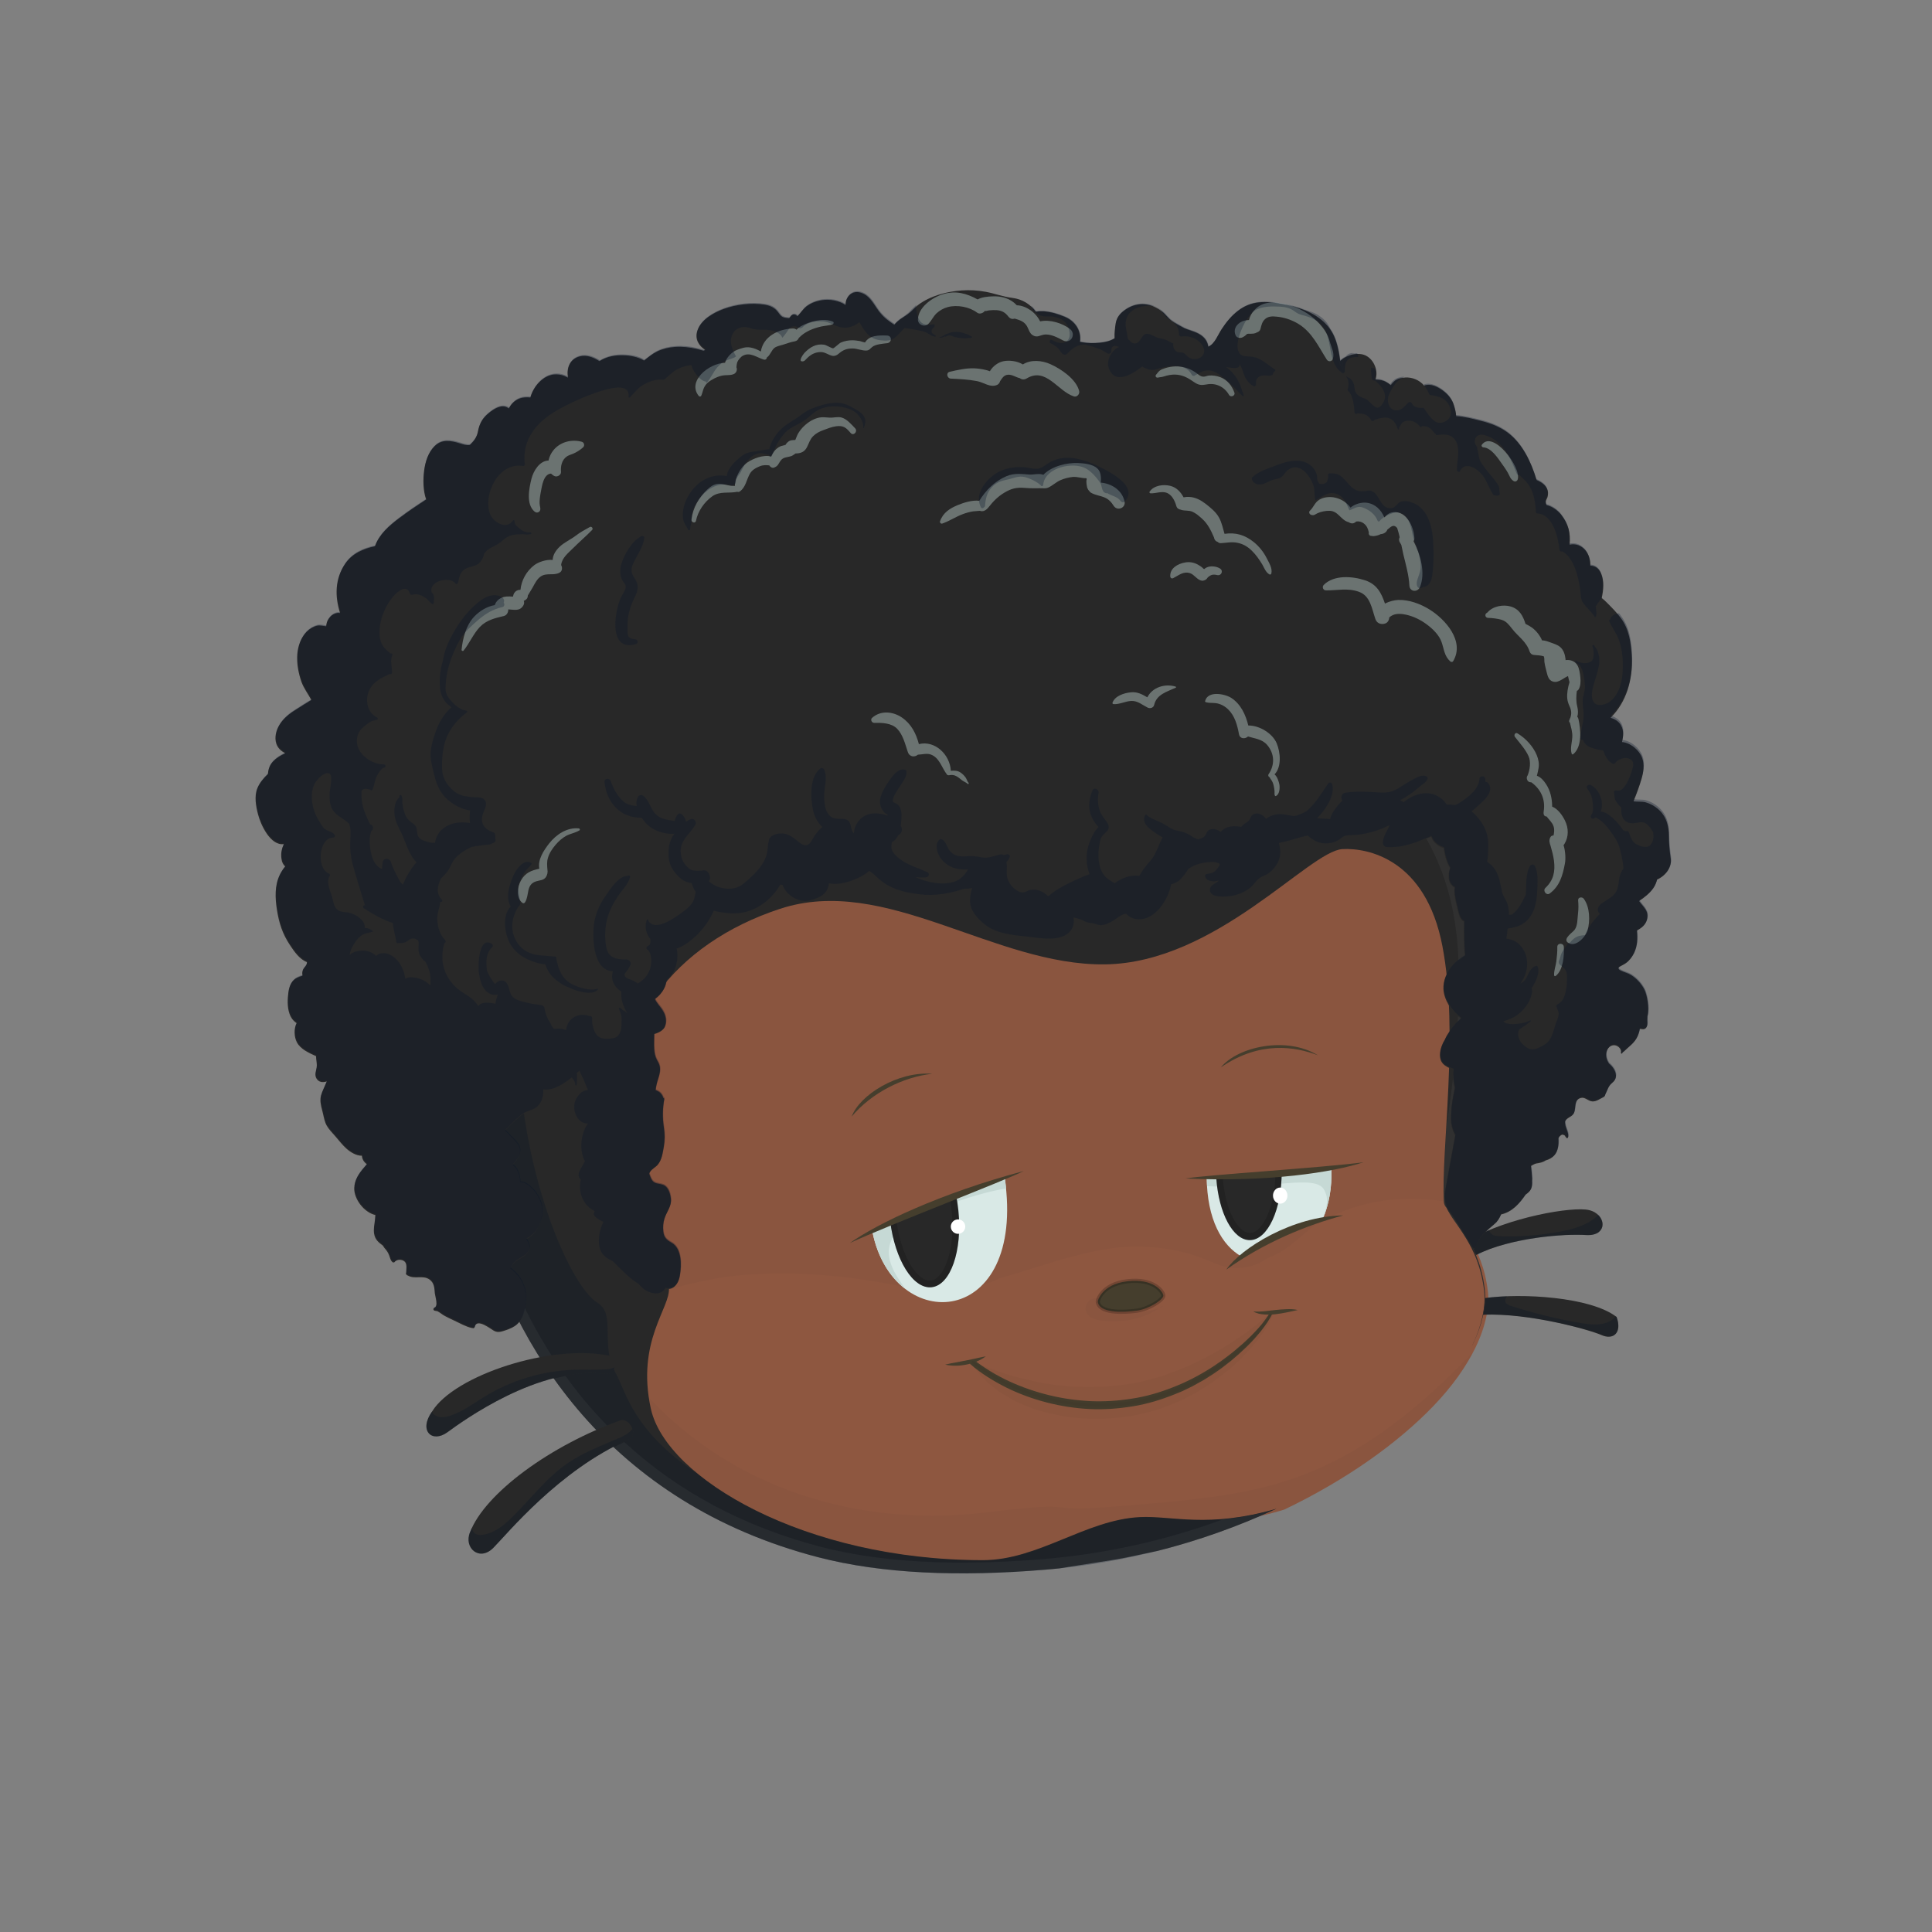 <?xml version="1.0" encoding="UTF-8" standalone="no"?>
<svg
   xmlns:dc="http://purl.org/dc/elements/1.1/"
   xmlns:cc="http://creativecommons.org/ns#"
   xmlns:rdf="http://www.w3.org/1999/02/22-rdf-syntax-ns#"
   xmlns:svg="http://www.w3.org/2000/svg"
   xmlns="http://www.w3.org/2000/svg"
   xmlns:sodipodi="http://sodipodi.sourceforge.net/DTD/sodipodi-0.dtd"
   xmlns:inkscape="http://www.inkscape.org/namespaces/inkscape"
   version="1.1"
   id="svg3644"
   x="0px"
   y="0px"
   viewBox="0 0 4129.032 4129.032"
   enable-background="new 0 0 2000 2000"
   xml:space="preserve"
   width="512"
   height="512"
   body-color="#282828"
   body-color-secondary="#494949"
   body-color-teriary="#99C7C9"
   body-color-accent="#453E2D"
   eye-color="#503B37"
   hair-color="#0"
   face-hair-color="#9F592A"
   sodipodi:docname="logo.svg"
   inkscape:version="0.92.5 (2060ec1f9f, 2020-04-08)"
   inkscape:export-filename="/home/balog/Deving/blog/public/icon.png"
   inkscape:export-xdpi="96"
   inkscape:export-ydpi="96"><rect x="0" y="0" width="4129.032" height="4129.032" fill="#808080" stroke="none"/><defs
   id="defs3648">
		
	
			
			
			
		
		
	
			
			
			
			
			
			
			
			
			
			
			
			
			

			

			
		</defs><sodipodi:namedview
   pagecolor="#ffffff"
   bordercolor="#666666"
   borderopacity="1"
   objecttolerance="10"
   gridtolerance="10"
   guidetolerance="10"
   inkscape:pageopacity="0"
   inkscape:pageshadow="2"
   inkscape:window-width="1366"
   inkscape:window-height="707"
   id="namedview3646"
   showgrid="false"
   inkscape:zoom="1.4142136"
   inkscape:cx="258.51218"
   inkscape:cy="288.76402"
   inkscape:window-x="0"
   inkscape:window-y="25"
   inkscape:window-maximized="1"
   inkscape:current-layer="svg3644"
   fit-margin-top="0"
   fit-margin-left="0"
   fit-margin-right="0"
   fit-margin-bottom="0" />

	

	
	

	
	

	

	

	
	
	

	
	
	<g
   id="footwear-holder"
   data-cat="footwear"
   class=""
   transform="translate(919.355,2685.484)">
		
	</g>

	<g
   id="Mask"
   transform="matrix(2.968,0,0,2.968,-676.203,505.501)">
		<path
   class="face-fill-color"
   d="m 1299.2,759.5 c -4,-34.1 -22.4,-48.2 -27.1,-60.1 -1.2,-1.1 -2,-2.7 -2.1,-4.4 -2,-38.3 11.1,-122 -1,-185.6 -12.1,-63.5 -52.3,-86.4 -70.5,-85.4 -24.2,1.3 -104.4,1 -185.1,2 -80.7,1 -178,-6.5 -254.7,18.7 -76.7,25.2 -94.9,123.2 -84.8,199.9 10.1,76.7 31.3,90.8 33.3,113 1.3,14.2 -23.9,38.5 -13.1,87.8 11.1,50.4 112,109.9 241.1,109.9 40.3,0 74.6,-29.3 114,-31.3 23.4,-1.2 49.1,8.4 99.3,-6.1 1.4,-0.4 2.9,-0.8 4.3,-1.3 45,-21.6 81.7,-48 107.1,-74.4 13.7,-14.2 23.8,-28.6 30.4,-42.2 7.3,-15.1 10.2,-29.3 8.9,-40.5 z"
   id="path675"
   inkscape:connector-curvature="0"
   style="fill:#8e5740" />

		<path
   class="face-accent-fill-color"
   stroke-miterlimit="10"
   d="m 1018.3,766.7 c 0.6,8.9 18.8,8 27.9,6.8 9.1,-1.2 19.6,-8.1 19.3,-11 -0.3,-2.9 -7.1,-12.5 -26,-10.2 -18.9,2.3 -21.2,14.4 -21.2,14.4 z"
   id="path677"
   inkscape:connector-curvature="0"
   style="fill:#453e2d;stroke:#000000;stroke-width:3;stroke-miterlimit:10;stroke-opacity:0.2" />
	</g><g
   id="Mask_Shadow"
   transform="matrix(2.968,0,0,2.968,-676.203,505.501)">
		<path
   enable-background="new    "
   d="m 1020.7,764.3 c -1.9,1.5 -1.4,4.2 0.5,5.9 1.9,1.6 4.6,2.2 7.3,2.6 12,2.2 25.3,2.8 36.1,-2 0.3,-0.1 0.6,-0.3 0.6,-0.5 0,-0.2 -0.5,-0.3 -0.6,-0.1 -11.5,8.4 -25.6,12 -41.1,10.7 -4.7,-0.4 -9.9,-1.5 -12.5,-4.7 -2.1,-2.6 -2,-6.4 0.2,-8.9 2.1,-2.7 5.6,-3.2 9.5,-3 z"
   id="path680"
   inkscape:connector-curvature="0"
   style="opacity:0.03;fill:#000d26" />
		<path
   enable-background="new    "
   d="m 1259.8,842.2 c 12.4,-12.9 21.9,-26 28.4,-38.4 -91.5,95.3 -150.9,101.3 -236.7,109 -88.8,8.1 -32.3,-4 -115,6.1 -76.9,9.4 -174.5,-9.1 -244.6,-86.2 0.4,4.2 1.1,8.4 2,12.6 11.1,50.4 112,109.9 241.1,109.9 40.3,0 74.6,-29.3 114,-31.3 24.1,-1.2 50.5,9 103.7,-7.3 45,-21.5 81.7,-47.9 107.1,-74.4 z"
   id="path682"
   inkscape:connector-curvature="0"
   style="opacity:0.03;fill:#000d26" />
		<path
   enable-background="new    "
   d="m 1268.9,509.4 c -12.1,-63.5 -52.3,-86.4 -70.5,-85.4 -23,1.3 -86,-34.6 -161.1,-26.3 -5.1,0.2 -69.5,6.7 -74.5,7 C 883.2,404 851,428.5 775.3,453.4 698.6,478.6 663.8,568 673.9,644.6 c 10.1,76.7 31.3,90.8 33.3,113 0.1,1.2 0,2.3 -0.2,3.5 0.6,-3.8 24.9,-8.5 28.2,-9.2 12.7,-2.7 25.6,-4.3 38.6,-4.8 34.8,-1.8 69.8,2.1 103.9,8.9 3.6,0.7 7.3,1.3 10.9,1.8 l 2.5,1 4.1,0.9 c 0.9,0 1.7,-0.1 2.6,-0.1 -0.6,-0.3 -1.3,-0.7 -1.9,-1.1 18.1,1.4 35.6,-0.6 51.4,-8.2 35.8,-10.3 72.1,-24.9 105.2,-22.9 49.4,3 49.4,20.2 75.6,14.1 4.1,-1 8.4,-3.1 12.9,-6.1 9.1,-3.2 17,-9.6 24.4,-15.9 2.3,-2 4.6,-3.9 6.9,-6 21.8,-13.6 51.5,-25.5 97.4,-18.5 -1.8,-38.3 11.3,-122.1 -0.8,-185.6 z"
   id="path684"
   inkscape:connector-curvature="0"
   style="opacity:0.03;fill:#000d26" />
	</g><g
   id="Body"
   transform="matrix(2.968,0,0,2.968,-676.203,505.501)">
		<path
   class="main-body-fill"
   d="m 1061.1,946.5 -0.3,0.1 c 29.6,-7.4 58.5,-17.7 86.2,-30.5 -49.8,14.3 -75.3,4.8 -98.5,6 -39,2 -73,31 -113,31 -128,0 -228,-59 -239,-109 -10.7,-48.8 14.3,-72.9 13,-87 -2,-22 -23,-36 -33,-112 -10,-76 37,-136 113,-161 76,-25 154,41 234,40 80,-1 147,-81.7 171,-83 18,-1 60,7 72,70 12,63 -1,146 1,184 0.1,1.7 0.8,3.3 2.1,4.4 4.7,11.8 22.9,25.8 26.9,59.6 1.3,11.1 -1.6,25.1 -8.9,40.2 7.7,-15.5 10.8,-29.8 9.4,-41.2 -4.5,-38.1 -27,-51 -28,-64 -1,-13 19,-83 17,-170 -2,-87 -44,-129 -92,-171 -48,-42 -138,-85 -277,-83 -139,2 -299.2,118.8 -327,172.9 -37,72 -52,126 -19,257 25.2,100.2 95.9,212 246,251 46.2,12 101.8,14.1 163,9 3.6,-0.3 7.2,-0.6 10.8,-1 v 0 c 50.202,-8.053 33.842,-4.739 70.3,-12.5 z"
   id="path687"
   inkscape:connector-curvature="0"
   style="fill:#282828"
   sodipodi:nodetypes="ccccsccssscscccccsssscccsccc" />
		
	</g><g
   id="Body_Shadow"
   transform="matrix(2.968,0,0,2.968,-675.906,506.392)">
		
		
		<path
   enable-background="new    "
   d="m 1154.5,912.5 -1.8,0.9 z"
   id="path694"
   inkscape:connector-curvature="0"
   style="opacity:0.3;fill:#091426" />
		<path
   enable-background="new    "
   d="m 1149.5,914.8 -1.8,0.8 z"
   id="path696"
   inkscape:connector-curvature="0"
   style="opacity:0.3;fill:#091426" />
		<path
   enable-background="new    "
   d="m 1048.5,922 c -39,2 -73,31 -113,31 -88.7,0 -163.9,-28.3 -205.4,-62.3 -0.4,-0.2 -0.8,-0.5 -1.1,-0.7 -46,-31 -50.3,-58.2 -58,-72 -11.4,-20.4 0.5,-42.1 -12.9,-50.4 -31.5,-19.5 -94,-198.5 -27,-307.5 8.4,-13.6 29.2,-26 40.9,-37.5 9,-8.9 8.3,-17.2 18.9,-24.8 85.3,-61 215.8,-81.9 286.7,-57.8 -65,-22 -82.6,-27.1 -69.6,-38.1 12.3,-10.4 133.7,-3.8 162.2,14 -30.4,-22.7 -25.9,-41.2 -147.5,-46.1 -1.9,0 -3.8,0 -5.7,0 -139,2 -299.2,118.9 -327,173 -37,72 -52,126 -19,257 25.2,100.2 95.9,212 246,251 46.2,12 101.8,14.1 163,9 57.8,-4.8 114.3,-19.7 166.9,-44 -49.7,14.5 -75.2,5 -98.4,6.2 z"
   id="path698"
   inkscape:connector-curvature="0"
   style="opacity:0.3;fill:#091426" />
		<path
   enable-background="new    "
   d="m 1173.4,902.7 c 0.2,-0.1 0.4,-0.2 0.6,-0.3 v 0 z"
   id="path700"
   inkscape:connector-curvature="0"
   style="opacity:0.3;fill:#091426" />
		<path
   enable-background="new    "
   d="m 1159.3,910.1 -1.5,0.8 z"
   id="path702"
   inkscape:connector-curvature="0"
   style="opacity:0.3;fill:#091426" />
		<path
   enable-background="new    "
   d="m 1170,904.5 -1.2,0.6 z"
   id="path704"
   inkscape:connector-curvature="0"
   style="opacity:0.3;fill:#091426" />
		<path
   enable-background="new    "
   d="m 1164,907.7 -0.2,0.1 z"
   id="path706"
   inkscape:connector-curvature="0"
   style="opacity:0.3;fill:#091426" />
		
		
		
		
		
		
		
		
		
		
		
		
		
		
		
		
		
		
		
		
		
		
		
		
		
		
		
		
		
		
		
		
		
		
		
		
		
		
		
		
		
		
		
		
		
		
		
		
		
		
		
		
		
		
		
		
		
		
		
		
		
		
		
		
		
		
		
		
		
		
		
		
		<path
   enable-background="new    "
   d="m 653.2,843.2 c -6.4,-7.3 -12.5,-15 -18.2,-23 -2.8,0.5 -5.7,1.2 -8.5,1.9 9.3,13.2 19.6,25.6 30.7,37.3 2.6,-1.2 5.3,-2.2 7.9,-3.3 -4.1,-4.2 -8,-8.5 -11.9,-12.9 z"
   id="path852"
   inkscape:connector-curvature="0"
   style="opacity:0.04;fill:#ffffff" />
		<path
   enable-background="new    "
   d="m 1295.5,776.4 c -1.7,7.9 -4.4,15.6 -8,22.8 3.7,-7.2 6.5,-14.9 8.2,-22.8 z"
   id="path854"
   inkscape:connector-curvature="0"
   style="opacity:0.04;fill:#ffffff" />
		<path
   enable-background="new    "
   d="m 1108.5,923.4 c -41.6,15.3 -85,24.9 -129.1,28.6 -20.5,1.7 -40.2,2.6 -58.5,2.6 -38.5,0 -72.8,-3.8 -101.8,-11.3 -55.4,-14.4 -103,-39.7 -141.8,-75.5 -2.6,1.2 -5.2,2.5 -7.7,3.8 37.3,34.9 85.6,63.3 147.5,79.4 30.8,8 65.8,11.6 103.8,11.6 19,0 38.8,-0.9 59.2,-2.6 57.8,-4.8 114.3,-19.7 167,-44 -12.7,3.7 -25.6,6.2 -38.6,7.4 z"
   id="path856"
   inkscape:connector-curvature="0"
   style="opacity:0.04;fill:#ffffff" />
		<path
   enable-background="new    "
   d="m 616.4,807 c 2.9,-0.5 5.8,-1 8.6,-1.4 C 603.9,772.5 588.2,736.2 578.8,698.1 563,635.5 557.9,589.9 562.2,550.3 c 4.1,-37.6 16.9,-68.6 34.9,-103.6 14,-27.3 62.8,-69.5 118.8,-102.8 40.5,-24.1 120.5,-64.7 201.2,-65.8 3.1,0 6.2,-0.1 9.2,-0.1 60.3,0 115.4,8.6 163.7,25.7 38.8,13.7 72.9,32.8 98.7,55.4 22.2,19.4 45.2,40.5 61.8,66.9 17.9,28.4 26.6,59.7 27.5,98.3 1,45.1 -3.9,85.5 -8.7,115.8 -1.3,22.1 -2.5,41.5 -1.8,55.1 0.1,1.7 0.8,3.3 2.1,4.4 2.5,6.4 9,13.4 15.1,23.8 l 0.8,-0.5 c -7.5,-13.2 -15.8,-20.9 -16.4,-28.7 -1,-13 19,-83 17,-170 -2,-87 -44,-129 -92,-171 -46.9,-41 -134,-83.1 -267.7,-83.1 -3.1,0 -6.2,0 -9.3,0.1 -139,2 -299.2,118.9 -327,173 -37,72 -52,126 -19,257 9.3,37.6 24.6,73.7 45.3,106.8 z"
   id="path858"
   inkscape:connector-curvature="0"
   style="opacity:0.04;fill:#ffffff" />
		<path
   enable-background="new    "
   d="m 1297,758 c -1,-8.4 -3.1,-16.7 -6.3,-24.6 l -0.8,0.4 c 3.4,8 5.6,16.5 6.5,25.2 0.2,1.8 0.3,3.7 0.3,5.5 l 0.5,-0.1 c 0.1,-2.1 0,-4.3 -0.2,-6.4 z"
   id="path860"
   inkscape:connector-curvature="0"
   style="opacity:0.04;fill:#ffffff" />
		
		
		
		
		
		
	</g><g
   id="whiskers"
   transform="matrix(2.968,0,0,2.968,-676.203,505.501)">
		<g
   id="g885">
			<g
   id="Front_Whiskers">
				<path
   class="main-body-fill"
   d="m 667,806 c -42,-9 -112,14 -128,40 -10,14 0,23 11,15 11,-8 65.7,-48 113.7,-42 8,1 8.6,-10.7 3.3,-13 z"
   id="path875"
   inkscape:connector-curvature="0"
   style="fill:#282828" />
				<path
   class="main-body-fill"
   d="m 675,852.3 c -50.7,18 -98,52.7 -108.7,80.7 -4.7,11.3 6.7,21.3 16.7,11.3 10,-10 47.3,-56 97.3,-78 7.4,-2.6 1.4,-15.3 -5.3,-14 z"
   id="path877"
   inkscape:connector-curvature="0"
   style="fill:#282828" />
			</g>
			<g
   id="Front_Whiskers_Shadow">
				<path
   enable-background="new    "
   d="m 664.3,815.7 c -7.8,0.5 -15.6,0.1 -23.4,0.3 -22.7,0.9 -44.8,7.5 -64.2,19.4 -7.8,4.8 -15.2,10.4 -23.8,13.4 -3.7,1.3 -7.9,2.1 -11.3,0.3 -1.2,-0.7 -2.2,-1.7 -2.8,-2.9 -9.7,13.9 0.2,22.8 11.2,14.8 11,-8 65.7,-48 113.7,-42 3.8,0.5 6,-1.9 6.6,-4.8 -1.9,0.9 -3.9,1.5 -6,1.5 z"
   id="path880"
   inkscape:connector-curvature="0"
   style="opacity:0.3;fill:#091426" />
				<path
   enable-background="new    "
   d="m 583,944.3 c 10,-10 47.3,-56 97.3,-78 3.4,-1.2 3.9,-4.6 2.9,-7.7 -2.2,3 -6.1,5.1 -9.7,6.6 -12.4,5.4 -25.3,10.2 -36.5,17.8 -15.1,10.2 -26.3,25.1 -39.2,38 -6.2,6.3 -13.3,12.4 -22.1,13.8 -2.3,0.4 -5.1,0.2 -6.6,-1.6 -0.8,-1 -1.3,-2.2 -1.5,-3.4 -0.5,1.1 -1,2.2 -1.4,3.2 -4.5,11.3 6.8,21.3 16.8,11.3 z"
   id="path882"
   inkscape:connector-curvature="0"
   style="opacity:0.3;fill:#091426" />
			</g>
		</g>
		<g
   id="g897">
			<g
   id="Back_Whiskers">
				<path
   class="main-body-fill"
   d="m 1391.9,778 c -18.7,-14.5 -68.6,-17.3 -94.7,-13.6 -0.1,4 -0.6,8.1 -1.5,12 33.4,-1.4 76.9,10.9 85.2,14.6 9,4 15,-2 11,-13 z"
   id="path887"
   inkscape:connector-curvature="0"
   style="fill:#282828" />
				<path
   class="main-body-fill"
   d="m 1371.9,701 c -11.6,-2.7 -57.7,5 -86.6,21.7 2,3.4 3.7,7 5.3,10.7 25.4,-12.8 64.2,-15.4 79.3,-14.4 16,1 15,-15 2,-18 z"
   id="path889"
   inkscape:connector-curvature="0"
   style="fill:#282828" />
			</g>
			<g
   id="Back_Whiskers_Shadow">
				<path
   enable-background="new    "
   d="m 1391.9,778 c -0.2,-0.2 -0.4,-0.3 -0.6,-0.5 -1.3,1.6 -2.9,2.9 -4.7,3.8 -6.3,3.1 -13.8,2.2 -20.8,1 -17.1,-2.9 -33.9,-7.1 -50.4,-12.4 -0.8,-0.2 -1.5,-0.5 -2.2,-1 -2.4,-1.9 -1.6,-3.9 -0.2,-5.8 -0.7,0 -1.3,0 -2,0.1 v 0 c -0.9,0 -1.8,0.1 -2.8,0.2 h -0.5 l -2.3,0.2 h -0.3 c -0.9,0.1 -1.8,0.2 -2.6,0.2 h -0.2 l -2.3,0.2 h -0.3 l -2.4,0.3 c -0.1,4 -0.6,8.1 -1.5,12 1,0 2.1,-0.1 3.1,-0.1 h 0.1 c 1,0 2.1,0 3.1,0 h 0.1 c 6.6,0.1 13.2,0.5 19.8,1.3 v 0 c 7.8,0.9 15.5,2.2 22.7,3.6 v 0 l 3,0.6 v 0 c 4,0.8 7.8,1.7 11.4,2.6 v 0 l 2.5,0.6 h 0.1 l 2.3,0.6 h 0.2 l 2.2,0.6 h 0.2 l 2.1,0.6 h 0.1 c 1.4,0.4 2.7,0.8 3.9,1.2 h 0.1 l 1.7,0.5 h 0.2 l 1.5,0.5 0.2,0.1 1.3,0.4 0.2,0.1 1.1,0.4 h 0.1 l 1,0.4 h 0.1 l 0.8,0.3 c 8.9,4.4 14.9,-1.6 10.9,-12.6 z"
   id="path892"
   inkscape:connector-curvature="0"
   style="opacity:0.3;fill:#091426" />
				<path
   enable-background="new    "
   d="m 1371.6,719 h 0.9 0.4 l 0.9,-0.1 h 0.3 l 1,-0.2 0.2,-0.1 c 0.3,-0.1 0.5,-0.1 0.8,-0.2 l 0.3,-0.1 c 0.2,-0.1 0.4,-0.1 0.6,-0.2 l 0.3,-0.1 c 0.2,-0.1 0.5,-0.2 0.7,-0.3 h 0.1 c 0.2,-0.1 0.5,-0.3 0.7,-0.5 l 0.2,-0.2 c 0.2,-0.1 0.3,-0.2 0.4,-0.4 l 0.2,-0.2 c 0.1,-0.1 0.3,-0.3 0.4,-0.4 l 0.2,-0.2 c 0.2,-0.2 0.3,-0.4 0.4,-0.6 l 0.1,-0.1 c 0.1,-0.2 0.2,-0.3 0.3,-0.5 0,-0.1 0.1,-0.1 0.1,-0.2 0.1,-0.1 0.1,-0.3 0.2,-0.5 l 0.1,-0.2 c 0.1,-0.2 0.1,-0.3 0.2,-0.5 0.1,-0.2 0,-0.1 0,-0.2 0.1,-0.2 0.1,-0.5 0.1,-0.7 0,-0.1 0,-0.1 0,-0.2 0,-0.2 0,-0.3 0,-0.5 0,-0.1 0,-0.2 0,-0.3 0,-0.2 0,-0.3 0,-0.5 0,-0.2 0,-0.2 0,-0.2 0,0 0,-0.5 -0.1,-0.7 v -0.1 c 0,-0.2 -0.1,-0.4 -0.1,-0.6 0,-0.2 0,-0.2 -0.1,-0.3 -0.1,-0.1 -0.1,-0.3 -0.2,-0.5 0,-0.1 -0.1,-0.2 -0.1,-0.3 -0.1,-0.2 -0.1,-0.3 -0.2,-0.5 0,-0.1 -0.1,-0.2 -0.1,-0.2 0,0 -0.2,-0.5 -0.4,-0.7 0,-0.1 -0.1,-0.1 -0.1,-0.2 l -0.3,-0.5 -0.2,-0.3 -0.3,-0.4 c -0.1,-0.1 -0.1,-0.2 -0.2,-0.2 -0.1,0 -0.3,-0.3 -0.5,-0.5 l -0.1,-0.1 c -2.1,2.1 -4.5,3.9 -7.1,5.4 -6.2,3.5 -13.3,5.3 -20.3,6.6 -14.6,2.8 -29.5,3.9 -44.3,3.3 -1.3,0 -2.5,-0.2 -3.7,-0.6 -1.5,-0.7 -2.7,-2 -3.2,-3.6 v 0 c -1.1,0.5 -2.2,0.9 -3.2,1.4 l -1.1,0.5 c -0.7,0.3 -1.3,0.6 -2,0.9 l -1.3,0.7 -1.7,0.8 -1.4,0.7 -1.6,0.8 -1.4,0.8 -0.8,0.5 c 2,3.4 3.7,7 5.3,10.7 v 0 c 0.6,-0.3 1.2,-0.6 1.8,-0.9 l 0.7,-0.3 c 0.6,-0.3 1.2,-0.5 1.7,-0.8 l 0.8,-0.4 c 0.6,-0.2 1.1,-0.5 1.7,-0.7 l 0.9,-0.4 c 0.6,-0.2 1.1,-0.4 1.7,-0.7 l 1,-0.4 1.7,-0.6 1,-0.3 1.8,-0.6 1,-0.3 1.8,-0.5 1.1,-0.3 1.8,-0.5 1.1,-0.3 1.9,-0.5 1,-0.3 1.8,-0.4 1,-0.2 c 0.6,-0.2 1.2,-0.3 1.9,-0.4 l 1,-0.2 1.9,-0.4 0.9,-0.2 2,-0.4 0.7,-0.1 c 0.7,-0.1 1.4,-0.3 2.2,-0.4 h 0.1 c 2.6,-0.4 5.2,-0.8 7.7,-1.2 l 0.6,-0.1 1.8,-0.2 1,-0.1 1.7,-0.2 1.1,-0.1 1.6,-0.2 1.1,-0.1 1.5,-0.1 1.2,-0.1 1.4,-0.1 1.2,-0.1 c 0.4,0 0.9,-0.1 1.3,-0.1 l 1.2,-0.1 1.2,-0.1 1.2,-0.1 h 1.2 1.2 1.1 1.1 1 4 1.1 0.7 1.1 0.6 l 1.5,0.1 c 0.5,0 0.9,0 1.3,0 z"
   id="path894"
   inkscape:connector-curvature="0"
   style="opacity:0.3;fill:#091426" />
			</g>
		</g>
	</g><g
   id="ears"
   transform="matrix(2.968,0,0,2.968,-676.203,505.501)">
		<g
   id="g908">
			<g
   id="Back_Ear">
				<path
   class="main-body-fill"
   d="m 994,274 c 25,7 66,42 80,45 14,3 15.7,-4.7 15.7,-4.7 27,3 79.3,32.7 93.3,45.7 7,8 15,14 15,-2 0,-16 6,-137 -27,-165 -39.4,-33.5 -156,45 -177,81 z"
   id="path900"
   inkscape:connector-curvature="0"
   style="fill:#282828" />
			</g>
			<g
   id="Back_Ear_Shadow">
				<path
   enable-background="new    "
   d="m 1084.6,317.8 c -2.1,0.1 -4.2,0.1 -6.2,-0.2 -11.1,-1.7 -18.8,-12.1 -23.1,-22.5 -10.2,-24.2 -4.5,-57.4 7.9,-80.4 -31.8,19.2 -59.8,43.5 -69.1,59.4 25,7 66,42 80,45 4.6,0.9 8,0.1 10.5,-1.3 z"
   id="path903"
   inkscape:connector-curvature="0"
   style="opacity:0.3;fill:#091426" />
				<path
   enable-background="new    "
   d="m 1095.8,319 c -1.8,-0.2 -3.1,-1.9 -2.8,-3.7 0.1,-0.6 0.3,-1.2 0.7,-1.6 8.5,-10.4 20.1,-37.9 24,-47.3 4.7,-11.3 20,-47.3 26.7,-52.7 6.7,-5.4 13.3,-6.7 17.3,-6 4,0.7 9.3,7.3 12,18.7 2.7,11.4 10.7,70 11.3,82 0.6,12 7.3,37.3 3.3,39.3 -4,2 -16.8,-9.7 -26,-14.7 -8.7,-4.7 -32.7,-14 -46,-15.3 -6.4,-0.7 -15,2 -20.5,1.3 z"
   id="path905"
   inkscape:connector-curvature="0"
   style="opacity:0.3;fill:#091426" />
			</g>
		</g>
		<g
   id="g918">
			<g
   id="Front_Ear">
				<path
   class="main-body-fill"
   d="m 588,462 c -10,-102 58,-248 138,-264 31,-6.2 107,76 121,109 6,14 -20,5 -52,14 -32,9 -86,48 -88,57 -2,9 6,46 -2,56 -8,10 -47,4.7 -69.3,7 -21.8,2.3 -32.7,10 -47.7,21 z"
   id="path910"
   inkscape:connector-curvature="0"
   style="fill:#282828" />
			</g>
			<g
   id="Front_Ear_Shadow">
				<path
   enable-background="new    "
   d="m 639.2,341.9 c -4.8,-23.3 -4.2,-47.3 -0.8,-70.9 -34.9,55.1 -56.3,130.7 -50.4,191 15,-11 25.9,-18.7 47.7,-21 4.4,-0.5 9.4,-0.6 14.7,-0.7 2.9,-3.3 5.6,-6.7 8.2,-10.2 5.5,-7.3 13,-12.9 20.6,-16.9 -21.2,-17.9 -34.4,-44.1 -40,-71.3 z"
   id="path913"
   inkscape:connector-curvature="0"
   style="opacity:0.3;fill:#091426" />
				<path
   enable-background="new    "
   d="m 847.5,312.1 c -3.2,0.7 -7.1,-0.9 -10.4,-2.4 -8.1,-3.8 -16.8,-6.5 -25.6,-8 -1.4,-0.1 -2.8,-0.6 -4,-1.3 -1,-0.8 -1.8,-1.8 -2.4,-3 -13.2,-22.3 -29.8,-42.4 -49.1,-59.8 -9.2,-8.3 -20.8,-16.4 -33,-14.1 -10.3,1.9 -17.9,11 -22.7,20.4 -6,11.8 -9.2,24.8 -11.8,37.8 -6.7,33 -10.4,66.5 -11.1,100.2 -0.1,3.1 -0.1,6.2 0.9,9.2 1,3 3.2,5.6 6.2,6.3 8.1,1.9 16.4,-5.4 22.2,-10.7 -0.3,-2.9 -0.2,-5.8 0.2,-8.7 2,-9 56,-48 88,-57 27,-7.6 49.7,-2.4 52.6,-8.9 z"
   id="path915"
   inkscape:connector-curvature="0"
   style="opacity:0.3;fill:#091426" />
			</g>
		</g>
	</g><path
   d="m 1864.436,2632.348 c 45.119,224.113 329.491,207.787 282.887,-114.876 -137.139,53.134 -266.561,102.706 -282.887,114.876 z"
   id="path937"
   inkscape:connector-curvature="0"
   style="fill:#d9e9e6;stroke-width:2.968" /><path
   d="m 1864.436,2632.348 c 11.28,55.509 36.808,96.176 68.867,121.11 -4.749,-12.467 -57.587,-65.898 -20.779,-115.173 28.2,-37.699 167.417,-87.864 237.767,-98.254 -0.594,-7.421 -1.781,-14.842 -2.671,-22.56 -137.436,53.134 -266.858,102.706 -283.184,114.876 z"
   id="path939"
   inkscape:connector-curvature="0"
   style="fill:#c6d9d5;stroke-width:2.968" /><path
   d="m 2845.487,2496.693 c 1.484,42.151 -5.64,78.662 -18.404,108.346 -55.806,17.81 -123.781,41.26 -173.651,80.443 -41.557,-23.45 -73.912,-78.662 -74.506,-170.385 123.188,5.343 210.755,-9.499 266.561,-18.404 z"
   id="path941"
   inkscape:connector-curvature="0"
   style="fill:#d9e9e6;stroke-width:2.968" /><path
   d="m 2845.487,2496.693 c 1.484,42.151 -5.64,78.662 -18.404,108.346 11.28,-34.136 11.577,-44.229 3.562,-60.852 -17.217,-37.402 -120.516,-0.297 -250.828,-9.202 -0.594,-7.421 -0.594,-11.577 -0.594,-19.888 122.891,5.343 210.458,-9.499 266.264,-18.404 z"
   id="path943"
   inkscape:connector-curvature="0"
   style="fill:#c6d9d5;stroke-width:2.968" /><path
   d="m 2739.219,2503.817 c 0.297,80.74 -29.684,146.044 -67.679,146.638 -36.214,0.594 -67.085,-57.587 -72.132,-132.686 -0.297,-5.343 139.811,-15.436 139.811,-13.951 z"
   class="eye-fill-color"
   id="path945"
   inkscape:connector-curvature="0"
   style="fill:#282828;fill-opacity:1;stroke-width:2.968" /><path
   d="m 2725.861,2506.785 c -0.297,34.136 -6.234,65.898 -16.92,90.239 -10.092,23.154 -23.153,37.105 -36.214,37.995 h -1.187 c -25.231,0.594 -54.025,-48.681 -58.477,-121.407 m -13.655,0.594 c 4.453,75.991 35.621,135.061 72.132,134.468 h 2.078 c 36.511,-2.968 65.008,-65.305 65.601,-142.779 0,-2.671 -140.108,3.562 -139.811,8.312 z"
   id="path947"
   inkscape:connector-curvature="0"
   style="opacity:0.16;stroke-width:2.968" /><path
   d="m 2048.179,2587.229 c 8.905,86.38 -16.92,159.699 -57.29,163.855 -39.48,4.156 -78.365,-58.774 -88.458,-141.592 -0.297,-2.375 99.144,-43.041 140.405,-57.29 2.375,11.576 4.156,23.153 5.343,35.027 z"
   class="eye-fill-color"
   id="path949"
   inkscape:connector-curvature="0"
   style="fill:#282828;fill-opacity:1;stroke-width:2.968" /><path
   d="m 2030.369,2562.591 c 1.484,8.311 2.672,16.92 3.562,25.825 3.859,38.886 0.89,76.288 -8.905,105.081 -8.608,25.231 -21.076,40.964 -34.433,43.041 l -1.484,0.297 c -27.606,2.968 -63.82,-50.166 -73.616,-131.202 l -0.594,-4.75 m -12.17,11.874 c 10.983,81.037 49.275,142.185 88.161,138.03 l 2.375,-0.297 c 39.183,-6.531 63.82,-78.662 55.212,-163.558 -1.187,-10.983 -2.672,-21.966 -5.046,-32.355 -53.431,21.075 -141.295,54.915 -140.701,58.18 z"
   id="path951"
   inkscape:connector-curvature="0"
   style="opacity:0.16;stroke-width:2.968" /><path
   d="m 2534.104,2518.659 c 176.025,8.311 315.539,-13.358 379.953,-34.73 -84.599,11.577 -340.474,27.309 -379.953,34.73 z"
   class="face-accent-fill-color"
   id="path953"
   inkscape:connector-curvature="0"
   style="fill:#453e2d;stroke-width:2.968" /><path
   d="m 2870.718,2597.618 c -107.752,1.187 -218.473,69.757 -249.938,115.767 81.927,-58.477 172.463,-95.285 249.938,-115.767 z"
   class="face-accent-fill-color"
   id="path955"
   inkscape:connector-curvature="0"
   style="fill:#453e2d;stroke-width:2.968" /><path
   d="m 2187.99,2502.63 c -180.181,48.088 -314.055,113.095 -371.939,154.059 81.631,-37.995 334.537,-134.468 371.939,-154.059 z"
   class="face-accent-fill-color"
   id="path957"
   inkscape:connector-curvature="0"
   style="fill:#453e2d;stroke-width:2.968" /><path
   d="m 2816.694,2255.363 c -67.383,-41.557 -171.573,-18.404 -207.49,25.825 83.412,-57.587 159.699,-44.229 207.49,-25.825 z"
   class="face-accent-fill-color"
   id="path959"
   inkscape:connector-curvature="0"
   style="fill:#453e2d;stroke-width:2.968" /><path
   d="m 1992.374,2294.843 c -73.913,-5.64 -155.247,45.416 -172.166,91.426 43.041,-51.353 110.424,-84.599 172.166,-91.426 z"
   class="face-accent-fill-color"
   id="path961"
   inkscape:connector-curvature="0"
   style="fill:#453e2d;stroke-width:2.968" /><circle
   transform="rotate(-12.257)"
   cx="1444.293"
   cy="2996.406"
   id="ellipse963"
   r="15.436"
   style="fill:#ffffff;stroke-width:2.968" /><ellipse
   transform="rotate(-0.91)"
   cx="2695.117"
   cy="2598.351"
   rx="15.436"
   ry="17.217"
   id="ellipse965"
   style="fill:#ffffff;stroke-width:2.968" /><g
   id="mouths-holder"
   data-cat="mouths"
   transform="matrix(2.968,0,0,2.968,-676.203,505.501)">
		<g
   id="g980">
			<path
   class="face-accent-fill-color"
   d="m 937.7,806.3 c -2,1.6 -4.3,2.8 -6.7,3.8 -2.4,1 -4.9,1.7 -7.4,2.2 -2.5,0.5 -5.1,0.8 -7.6,0.8 -2.6,0 -5.1,-0.2 -7.6,-0.8 2.5,-0.6 5,-1.1 7.4,-1.5 l 7.3,-1.4 c 2.4,-0.5 4.8,-1 7.2,-1.5 2.4,-0.5 4.8,-1.1 7.4,-1.6 z"
   id="path970"
   inkscape:connector-curvature="0"
   style="fill:#453e2d" />
			<path
   class="face-accent-fill-color"
   d="m 929,808.8 c 7.9,6.2 16.6,11.4 25.7,15.6 9.1,4.2 18.7,7.5 28.5,9.9 9.8,2.4 19.8,3.8 29.8,4.3 10,0.4 20.1,-0.2 30,-1.8 9.9,-1.5 19.6,-4.3 29,-8 9.4,-3.6 18.4,-8.2 27,-13.6 2.2,-1.3 4.2,-2.8 6.3,-4.2 1.1,-0.7 2.1,-1.4 3.1,-2.2 l 3.1,-2.3 c 4,-3 7.9,-6.3 11.7,-9.7 1.9,-1.7 3.7,-3.5 5.5,-5.2 l 2.6,-2.7 1.3,-1.4 1.3,-1.4 c 0.8,-1 1.7,-1.9 2.5,-2.9 l 2.3,-3 c 0.8,-1 1.4,-2.1 2.2,-3.1 0.4,-0.5 0.7,-1.1 1,-1.6 l 0.9,-1.6 1.7,0.7 c -2.2,4.9 -5.2,9.1 -8.4,13.2 l -1.2,1.5 -1.3,1.5 -2.5,2.9 c -1.8,1.9 -3.5,3.8 -5.4,5.6 -3.7,3.6 -7.6,7.1 -11.6,10.4 l -3.1,2.4 c -1,0.8 -2,1.6 -3.1,2.4 -2.1,1.5 -4.2,3.1 -6.4,4.5 l -6.6,4.2 -6.8,3.8 c -1.1,0.7 -2.3,1.2 -3.5,1.8 l -3.5,1.7 c -2.3,1.2 -4.8,2.1 -7.2,3.1 -9.7,3.9 -19.7,7 -30.1,8.7 -10.3,1.7 -20.8,2.5 -31.2,2 -10.4,-0.5 -20.8,-2.1 -30.9,-4.7 -10.1,-2.6 -20,-6.2 -29.3,-10.8 -9.3,-4.7 -18.3,-10.2 -26.2,-17.1 z"
   id="path972"
   inkscape:connector-curvature="0"
   style="fill:#453e2d" />
			<path
   enable-background="new    "
   d="m 928.2,809.8 c 2.5,1 4.7,2.2 7.2,3.1 l 3.5,1.5 c 1.2,0.5 2.4,0.9 3.6,1.3 1.2,0.4 2.3,0.9 3.5,1.3 l 3.6,1.2 c 2.3,0.8 4.7,1.5 7.1,2.2 9.5,2.7 19,4.8 28.5,6.2 l 3.5,0.5 3.6,0.3 c 1.2,0.1 2.4,0.3 3.5,0.4 1.2,0.2 2.4,0.2 3.5,0.3 l 3.5,0.2 c 0.6,0 1.2,0.1 1.8,0.1 h 1.8 c 2.4,0 4.7,0.1 7,0.1 2.3,-0.1 4.7,-0.1 7,-0.2 1.2,0 2.3,-0.1 3.5,-0.2 l 3.5,-0.3 c 2.3,-0.1 4.6,-0.4 6.9,-0.7 l 3.5,-0.4 c 1.2,-0.1 2.3,-0.4 3.4,-0.6 2.3,-0.4 4.6,-0.7 6.9,-1.2 2.3,-0.5 4.5,-1.1 6.8,-1.6 1.1,-0.2 2.3,-0.6 3.4,-0.9 l 3.4,-1 c 1.1,-0.3 2.2,-0.6 3.4,-1 1.1,-0.4 2.2,-0.8 3.3,-1.2 8.9,-3.1 17.6,-6.8 26.2,-11.2 8.6,-4.4 17,-9.5 25.2,-15 2.1,-1.4 4,-2.9 6.1,-4.3 l 3,-2.3 1.5,-1.1 1.5,-1.2 3,-2.4 2.9,-2.5 c 1,-0.8 1.9,-1.7 2.8,-2.6 0.5,-0.4 0.9,-0.9 1.3,-1.4 l 1.3,-1.4 1.4,0.6 -0.9,1.8 c -0.3,0.6 -0.6,1.2 -0.9,1.7 -0.7,1.1 -1.4,2.2 -2.1,3.3 l -2.3,3.2 c -0.8,1 -1.6,2 -2.4,3 l -1.2,1.5 -1.3,1.4 -2.6,2.9 c -1.8,1.8 -3.6,3.7 -5.4,5.5 -7.5,7.1 -15.6,13.5 -24.2,19.2 -8.6,5.7 -17.8,10.5 -27.4,14.4 -9.6,3.8 -19.6,6.9 -29.8,8.5 -10.2,1.6 -20.6,2.3 -30.9,1.8 -10.3,-0.6 -20.6,-2.1 -30.6,-4.7 -10,-2.5 -19.8,-6 -29.1,-10.5 -9.3,-4.6 -18.1,-10.1 -26,-16.8 z"
   id="path974"
   inkscape:connector-curvature="0"
   style="opacity:0.03" />
			<path
   enable-background="new    "
   d="m 928.5,809.4 c 7.7,6.5 16.5,11.8 25.7,16.2 9.2,4.4 18.8,7.8 28.7,10.3 9.9,2.5 20,3.9 30.1,4.4 10.2,0.4 20.4,-0.3 30.4,-1.9 10.1,-1.6 19.8,-4.5 29.3,-8.3 9.4,-3.8 18.5,-8.4 27,-14 8.5,-5.6 16.6,-11.9 24,-18.9 1.9,-1.7 3.6,-3.6 5.4,-5.4 l 2.6,-2.8 1.3,-1.4 1.2,-1.5 c 0.8,-1 1.6,-1.9 2.4,-2.9 l 2.2,-3 c 0.7,-1 1.4,-2.1 2.1,-3.1 0.4,-0.5 0.6,-1.1 0.9,-1.6 l 0.9,-1.6 2.3,1 -0.7,1.9 c -0.2,0.6 -0.5,1.3 -0.8,1.9 -0.6,1.2 -1.2,2.4 -1.8,3.6 l -2,3.4 c -0.7,1.1 -1.5,2.2 -2.2,3.3 l -1.1,1.6 -1.2,1.6 -2.4,3.2 c -1.7,2 -3.3,4.1 -5.1,6 -3.6,3.9 -7.3,7.7 -11.2,11.3 l -3,2.6 c -1,0.9 -2,1.7 -3.1,2.5 -2.1,1.6 -4.2,3.3 -6.3,4.9 l -6.6,4.6 c -2.3,1.4 -4.5,2.8 -6.8,4.2 -1.1,0.7 -2.3,1.3 -3.5,2 l -3.6,1.9 c -2.3,1.3 -4.8,2.4 -7.3,3.5 -9.9,4.4 -20.3,7.9 -31,9.8 l -2,0.4 c -0.7,0.1 -1.3,0.3 -2,0.3 l -4.1,0.5 c -2.7,0.4 -5.4,0.8 -8.1,0.9 l -4.1,0.3 c -1.4,0.1 -2.7,0.2 -4.1,0.2 h -8.2 c -2.7,-0.1 -5.5,-0.3 -8.2,-0.5 l -2,-0.2 -2,-0.3 -4.1,-0.5 c -1.3,-0.2 -2.7,-0.3 -4,-0.6 l -4,-0.8 -4,-0.8 c -1.3,-0.3 -2.6,-0.7 -4,-1 -10.5,-2.7 -20.7,-7 -29.9,-12.8 -2.3,-1.5 -4.6,-2.9 -6.7,-4.7 -2.2,-1.6 -4.3,-3.4 -6.2,-5.3 -1,-1 -2,-1.8 -2.9,-2.9 -0.9,-1 -1.8,-2 -2.7,-3.1 -0.4,-0.5 -0.9,-1 -1.3,-1.6 -0.4,-0.6 -0.8,-1.1 -1.2,-1.7 -0.8,-1.1 -1.6,-2.2 -2.3,-3.4 z"
   id="path976"
   inkscape:connector-curvature="0"
   style="opacity:0.03" />
			<path
   class="face-accent-fill-color"
   d="m 1130.3,774 c 2.7,0.3 5.3,0.1 7.9,-0.1 2.6,-0.3 5.2,-0.6 7.9,-0.9 2.6,-0.3 5.3,-0.5 8,-0.6 2.7,-0.1 5.5,-0.1 8.2,0.6 l -7.9,1.7 c -2.6,0.5 -5.3,1 -8,1.3 -2.7,0.3 -5.4,0.4 -8.2,0.2 -2.6,-0.2 -5.5,-0.7 -7.9,-2.2 z"
   id="path978"
   inkscape:connector-curvature="0"
   style="fill:#453e2d" />
		</g>
	</g><g
   id="_x32_6_x5F_Hair_x5F_AfroTight_2_"
   transform="matrix(2.968,0,0,2.968,-676.203,505.501)"
   style="fill:#282828;fill-opacity:1">
				<g
   id="g1678"
   style="fill:#282828;fill-opacity:1">
					<g
   id="g1672"
   style="fill:#282828;fill-opacity:1">
						<path
   d="m 1428.9,456.4 c -1.6,2.6 -4.6,5.3 -7.9,6.7 -0.5,2.1 -1.3,4.2 -2.7,6.2 -2.4,3.5 -6.3,6.6 -10.2,9.2 2.9,4.3 7.5,7.1 5.6,13.6 -0.8,2.8 -2.8,5 -5.2,6.5 -0.6,0.4 -1.3,0.8 -2,1.2 0.6,5.6 0.4,11.1 -2.1,16.3 -1.4,2.8 -3.3,5.4 -5.9,7.2 -1,0.7 -2,1.2 -3.1,1.8 -0.3,0.1 -1.2,0.6 -2.1,1.3 -0.2,1 0.3,1.5 1.7,2.2 2.4,1.2 4.9,1.7 7.2,3.1 4.2,2.6 7.6,6.4 9.8,10.7 1.6,3.3 3.8,13.1 2.1,19.1 0,0.9 -0.1,1.7 -0.1,2.6 0,1.5 0.3,3.3 -0.3,4.7 -0.8,2 -2.4,2.3 -4,1.9 -0.4,0 -0.7,0 -1.1,-0.2 -0.3,1.9 -0.9,3.8 -1.6,5.4 -2.2,5 -6.4,7.5 -10.1,11.2 -0.2,0.2 -0.4,0.2 -0.6,0.2 -0.1,0.2 -0.2,0.5 -0.3,0.8 -0.3,0.6 -1.2,0.2 -1,-0.4 0.7,-3.1 -3,-5.9 -5.8,-5.3 -2.7,0.5 -4.3,3 -4.7,5.5 -0.4,2.4 0.3,5.1 1.6,7.1 0.1,0.2 0.2,0.3 0.3,0.5 2.7,2.2 4.9,5.4 5,8.5 0.1,2.5 -1,4.1 -2.9,5.7 -2.8,2.3 -3.2,5.2 -4.8,8.2 -0.1,0.8 -0.5,1.5 -1.4,1.9 -2.5,1.2 -5,3.2 -7.9,3 -3.1,-0.2 -5.2,-3.3 -8.2,-2.5 -5.1,1.3 -3.5,7 -4.9,10.6 -1.2,3.2 -5.2,3.3 -6.5,6.3 -0.1,1 0.1,2 0.3,3.1 0.6,2.6 2.6,5.9 1.8,8.5 -0.2,0.5 -0.8,0.7 -1.1,0.3 -0.5,-0.5 -0.9,-1.2 -1.3,-1.8 -0.2,-0.1 -0.4,-0.2 -0.7,-0.3 -0.7,-0.3 -1,-0.4 -1.7,0 -0.8,0.5 -1.8,1.4 -2.1,2.4 0.3,4.6 -0.3,9.3 -2.9,12.2 -1.8,2 -4,3.1 -6.3,3.7 -2,1.4 -4.2,1.8 -6.7,2.2 -1.3,0.2 -2.6,1.2 -3.9,1.8 0.4,2.6 0.6,5.4 0.8,8.1 0.1,1 0.1,1.9 0,2.8 v 0 c 0.1,2 0,3.9 -0.7,5.6 -0.8,1.8 -2.2,2.9 -3.7,4 -0.1,0 -0.1,0.1 -0.2,0.1 -4.4,6.5 -9.8,12.6 -17.7,14.3 -1.1,2.8 -2.8,5.4 -4.7,6.9 -6.1,5.1 -11.3,9.6 -14.2,17.3 -0.2,0.7 -0.8,0.8 -1.3,0.7 0,0 0,0 0,0 -0.1,0 -0.1,0 -0.1,-0.1 -0.1,-0.1 -0.2,-0.2 -0.4,-0.5 0,0 0,0 0,0 -0.3,-0.3 -0.6,-0.9 -1.1,-1.8 0,0 0,0 0,0 -3,-5 -12.2,-20.1 -15.6,-24.3 -4,-5 -3.5,-11.7 -2.7,-16.7 0.6,-3.9 5.2,-28.5 7,-38.4 -2.1,-3.5 -3.1,-8.4 -3.1,-11.7 0,-6 0.7,-12 1.9,-17.9 0.3,-1.4 0.6,-2.9 0.9,-4.4 -1.1,-4.5 -1.5,-9 -1,-13.5 -2.9,-0.9 -5.8,-2.3 -7.5,-4.2 -3.1,-3.5 -2.3,-8.8 -0.8,-12.8 0.6,-1.5 1.3,-3 2.2,-4.4 0.7,-1.8 1.7,-3.5 2.9,-5.2 2.2,-3.2 5.3,-6.9 8.7,-10 -6.9,-5.2 -12.2,-13.6 -12.6,-21.2 -0.3,-6.1 2.3,-12.1 6.3,-16.6 2.3,-2.6 5.6,-5.4 9.1,-7.4 -0.8,-8.2 -0.7,-16.4 -0.6,-24.6 -0.8,-0.4 -1.6,-0.9 -2.2,-1.9 -1.6,-2.4 -2.2,-5.7 -2.8,-8.5 -0.9,-3.9 -2.6,-9.5 -1.8,-14.1 -1.2,-0.7 -2.3,-1.7 -3.2,-3.2 -1.5,-2.8 -1.3,-7.2 -0.1,-10.8 -0.9,-1.5 -1.6,-3.1 -2.2,-4.6 -1.2,-3.2 -1.9,-6.6 -2.4,-10 -1.8,-0.5 -3.5,-1.4 -4.7,-2.3 -2.1,-1.6 -3.5,-3.6 -4.3,-5.8 -2.2,1 -4.5,1.8 -6.3,2.6 -8.3,3.4 -16.7,6 -25.8,5.4 -1.6,-0.1 -2.9,-1.2 -2.9,-2.9 0,-4.9 3.2,-8.6 4.9,-12.9 -1.4,0.7 -2.8,1.3 -4.1,1.9 -6.9,3 -14.2,4.8 -21.8,5.3 -2.4,0.1 -4.9,-0.2 -7.1,0.9 -1.8,0.9 -3.1,2.4 -4.9,3.3 -2.6,1.3 -5.6,1.9 -8.5,1.8 -5.2,-0.1 -9.1,-2.5 -12.7,-5.7 -1.5,0.4 -3,0.7 -4.4,1.1 -3.7,1 -7.4,2.1 -11.1,3.1 -1.7,0.5 -3.5,0.9 -5.2,1.2 0.4,1.2 0.6,2.4 0.8,3.5 0.7,4.3 -0.1,8.5 -2.5,12.2 -2.1,3.2 -4.8,6 -8.4,7.6 -2.6,1.1 -4.3,1.9 -6.1,4.1 -1.4,1.6 -2.7,3.3 -4.3,4.7 -6.2,5.3 -15.2,7.3 -23.2,6.3 -2.7,-0.3 -6.2,-1.6 -5.9,-5 0.3,-3.5 4.4,-4 6.4,-6.3 -1.5,0 -3.1,0.6 -4.5,0.5 -2.5,-0.3 -5.2,-1.1 -5.4,-3.9 -0.1,-0.1 -0.1,-0.1 -0.1,-0.2 -0.1,-0.1 -0.1,-0.3 0.1,-0.4 0.1,-0.1 0.2,-0.1 0.3,-0.2 0.3,-0.4 0.8,-0.6 1.3,-0.6 0,0 0,0 0,0 1,-0.2 2,-0.3 2.9,-0.6 2.1,-0.6 3.7,-2.4 4.9,-4.1 0.5,-0.7 1.2,-1.6 1.2,-2.5 -3.3,-2.4 -10.4,-1.2 -13.8,-0.4 -3.2,0.7 -6.1,2.1 -8.8,3.9 -1.5,2.4 -3.2,4.6 -4.7,6.4 -2.3,2.7 -4.9,4.1 -7.8,4.7 -0.3,2.5 -1.3,5.1 -2.1,7.1 -2.1,5 -5.2,9.8 -9.3,13.4 -6.7,5.8 -15.2,6.8 -21,0.8 -0.1,0 -0.2,0 -0.3,0 -2.6,0.4 -4.3,1.7 -6.4,3.2 -2.8,2.1 -6.2,4.2 -9.8,4.8 -1.8,0.3 -3.3,0.1 -5,-0.5 -2,-0.7 -3.7,-0.8 -5.8,-1.2 -1.7,-0.3 -3,-1.2 -4.5,-1.9 -2,-0.9 -4,-1.3 -6.1,-1.8 0.7,3.3 0.3,6.6 -2,9.5 -6.7,8.5 -22.3,5.3 -31.4,4.3 -11.2,-1.2 -23.6,-2.2 -32.2,-10.2 -3.5,-3.3 -7.3,-7.5 -8.5,-12.3 -0.9,-3.7 -0.1,-8.4 1.1,-12.5 -0.4,0.1 -0.9,0.3 -1.3,0.3 -1.5,0.3 -3,0.1 -4.5,0.3 0,0 0,0 0,0 -10.3,3.4 -21.2,5.3 -31.6,4 -6.8,-0.8 -13.6,-2.1 -19.8,-4.8 -3.4,-1.5 -6.5,-3.4 -9.3,-5.8 -2.4,-2 -4.8,-4.7 -7.6,-6.3 -4,3.5 -9.6,6 -13.8,7.4 -3.9,1.3 -10.3,2.7 -15.2,1.5 -0.2,2.1 -0.8,4.1 -1.9,5.7 -2.8,4 -8.5,6 -13.1,6.8 -7.5,1.2 -15.8,-4.1 -18.4,-11.3 -0.5,-0.1 -0.9,-0.2 -1.4,-0.3 0,0 -0.1,0 -0.1,0 -4.7,7.9 -11.5,14.5 -20.1,18.1 -6,2.5 -12.4,3.2 -18.8,2.4 -2.8,-0.4 -6,-0.8 -9.1,-1.6 -3.1,7 -7.8,13.4 -13.3,18.6 -3,2.8 -8.2,7 -13.4,8.6 1.8,8 -0.8,17.6 -7.1,22.5 -0.2,1.9 -0.7,3.8 -1.7,5.8 -1.2,2.4 -3.7,5.6 -6.6,7.5 0.6,1.4 1.5,2.7 2.6,4.1 1.5,1.9 3,3.8 4.1,6.1 1.4,3.2 1.8,6.8 0.3,10.1 -1.1,2.2 -4.2,4.1 -7.5,4.9 0,3.7 -0.3,7.3 0,11 0.2,2.7 0.6,5 1.8,7.4 0.8,1.5 1.7,2.9 2.1,4.6 0.7,3.1 -0.1,6.2 -1,9.1 -1,2.9 -1.6,5.4 -1.9,8.2 0.1,0.1 0.2,0.1 0.3,0.2 0.8,0.4 1.6,0.7 2.3,1.2 1.4,1 2.5,2.7 3,4.4 0.4,0.1 0.7,0.4 0.6,0.9 -1.2,6.5 -1.3,13.6 -0.3,20.1 0.8,5 0.8,9.6 -0.1,14.5 -0.8,4.3 -1.4,9.3 -4.4,12.7 -1.6,1.8 -4.1,2.9 -5.4,5 -0.3,0.4 -0.5,0.8 -0.6,1.3 0.4,1.1 0.8,2.3 1.3,3.4 2,4.3 5,3.2 8.7,4.6 3.9,1.5 5.2,6.5 5.6,10.2 0.5,5.4 -3,9.1 -4.6,14 -1,3 -1.2,6.2 -0.9,9.3 0.5,4.3 2.2,6 5.9,8.1 7.6,4.2 7.3,16.3 6,23.9 -0.6,3.7 -2.5,8 -6.4,9.2 -1.4,0.4 -2.8,0.4 -4.2,0 -1.4,2.8 -4.2,4.6 -8.6,3.9 -4.8,-0.8 -8.2,-3.5 -10.9,-6.9 -6.5,-3.8 -12,-10 -17.4,-15.1 -0.4,-0.4 -0.9,-0.8 -1.4,-1.3 -4.4,-2 -8.1,-4.6 -9.2,-10 -1.2,-5.6 0.2,-12.6 2.8,-18 -1.9,-1 -3.7,-2 -5.5,-3.4 -1.3,-0.9 -1.8,-2.5 -1,-3.9 0.1,-0.1 0.1,-0.3 0.2,-0.5 -4.3,-2.3 -7.6,-5.8 -9.4,-10.8 -1.2,-3.4 -1.5,-7.9 -0.5,-11.9 -1.2,-0.9 -1.8,-2.3 -1.6,-3.8 0.3,-2.2 1.8,-4.4 2.8,-6.3 0.5,-1 1.1,-2.1 1.7,-3.1 -4.2,-7.9 -3.1,-20 2.1,-27.1 -2.2,0 -4.3,-0.8 -6.1,-2.6 -2.6,-2.5 -3.8,-6.3 -3.7,-9.8 0.1,-4.1 2.2,-8 5.5,-10.3 1.3,-1 2.5,-1.2 4.1,-1.5 0.1,0 0.2,0 0.3,-0.1 -1.1,-2.6 -2.2,-5.2 -3.3,-7.8 -0.9,-2 -1.9,-4 -2.8,-6.1 -0.7,0.7 -1.4,1.3 -2,1.8 0.2,1 0.2,2 0.2,3.1 -0.1,1.9 0,3.9 -0.3,5.8 0,0.1 -0.2,0.1 -0.2,0 0,-0.1 0,-0.2 -0.1,-0.3 -0.2,0.2 -0.7,0.2 -0.7,-0.2 0.2,-1.8 -1,-3.3 -2,-4.7 -0.1,-0.2 -0.3,-0.4 -0.5,-0.6 -3.6,3.1 -7.6,5.8 -12.1,7.5 -2.3,0.9 -5.7,1.8 -8.4,1.1 0.2,5.5 -1.1,10.8 -6.2,13.7 -2,1.1 -4.2,1.5 -6.2,2.5 -2.5,1.1 -4.5,3 -6.5,4.8 -2.9,2.6 -5.6,5.3 -8.3,8.1 1.3,1.2 2.5,2.6 3.7,3.8 2.3,2.4 5.9,5.5 6.8,8.8 1.1,4 -1.6,8.7 -5.1,12.2 0.9,0.6 1.8,1.4 2.5,2.4 1.6,2.3 2.9,6.3 2.9,9.9 7.3,0.3 14.7,10.9 15.6,17.4 0.9,6.4 -0.8,13.2 -4.7,18.4 -1.8,2.4 -4,4.1 -6.4,5.2 0.9,1.9 2.2,3.6 2.2,5.9 0,2.1 -1.2,4.1 -2.7,5.5 -2.1,2 -4.9,2.9 -7.1,4.7 -1.8,1.5 -3,3.1 -4,5 3.5,2.7 6.4,5.8 8.5,9.9 3.5,7.1 3.4,14.2 1.3,21.7 -2.1,7.7 -5.9,10.7 -13.4,13.1 -2.7,0.9 -5.2,1.8 -7.9,0.4 -2.1,-1 -12.7,-9.8 -14.1,-2.8 -0.2,0.8 -1,1 -1.7,0.7 -0.1,0 -0.2,0 -0.2,0 -4.4,-0.9 -8.8,-3.5 -12.9,-5.4 -2.5,-1.2 -5,-2.3 -7.4,-3.7 -1,-0.5 -3.1,-2.3 -4.8,-3.1 -0.6,0 -1.1,-0.1 -1.7,-0.3 -0.3,0.1 -0.5,-0.1 -0.6,-0.3 0,0 0,0 0,0 -0.7,-0.4 -0.5,-1.4 0.2,-1.7 3.1,-1.1 0.7,-8 0.4,-10.5 -0.3,-3.8 -0.4,-7.6 -3.9,-10 -4.8,-3.3 -10.6,0.1 -15.5,-2.8 -0.4,0 -0.7,-0.2 -0.9,-0.6 -0.1,0 -0.1,-0.1 -0.2,-0.1 -0.4,-0.3 -0.4,-0.9 -0.1,-1.3 V 746 c 0,-2.2 0.7,-5.3 -0.6,-7.3 -1.4,-2.1 -5.3,-2.5 -7.2,-0.8 -0.1,0 -0.1,0.1 -0.2,0.1 -0.3,0.8 -1.3,1 -1.9,0.5 -1.1,-1 -1.4,-2 -1.9,-3.5 -0.6,-2 -1.4,-3.7 -2.7,-5.3 -0.9,-1 -1.7,-2 -2.3,-3.1 -2.9,-2.2 -5.6,-4.1 -6.3,-8.6 -0.5,-3.2 0.2,-6.6 0.6,-9.8 0.1,-1.1 0.2,-2.3 0.3,-3.6 -8.2,-1.9 -15.5,-11.6 -15.2,-19.5 0.2,-5.8 3.3,-10.3 7,-14.6 0.6,-0.7 1.3,-1.6 2.1,-2.5 -0.8,-0.5 -1.5,-1.2 -2.1,-2 -0.9,-1.2 -1.4,-2.7 -1.5,-4.1 -4,0.1 -8.3,-2.6 -11.1,-5.1 -3,-2.7 -5.5,-6 -8.2,-9.1 -2,-2.3 -4.3,-4.6 -5.9,-7.3 -1.6,-2.7 -2.1,-5.8 -2.8,-8.8 -0.8,-3.5 -2.1,-7.2 -1.8,-10.8 0.2,-3.1 1.8,-6.1 3,-8.9 0.5,-1.1 1,-2.3 1.5,-3.5 -2.9,0.9 -5.8,0.7 -7.5,-2.3 -1.4,-2.6 -0.2,-5 0.2,-7.7 0.4,-2.1 -0.1,-4.1 -0.3,-6.2 0,-0.3 0,-1.1 -0.1,-2 -5.3,-2.4 -11.3,-5.1 -13.8,-10 -2,-3.8 -2.3,-9.7 -0.2,-13.8 -2.4,-1.6 -4.1,-3.7 -5.2,-7 -1.6,-4.7 -1.4,-10.4 -0.7,-15.3 0.6,-4.4 2.3,-8.6 6.5,-10.5 1,-0.5 2.2,-0.9 3.6,-1.3 -0.2,-1.3 -0.2,-2.5 0.1,-3.5 0.4,-1.7 1.7,-2.6 2.5,-4 0.5,-0.9 0.7,-1.6 0.6,-2.3 -5.3,-2.2 -8.9,-7.3 -12.2,-12.3 -5.4,-8.1 -7.9,-15.9 -9.4,-25.6 -1.3,-8.4 -1.7,-17.2 2.1,-25 0.8,-1.6 2.1,-3.9 3.9,-6 -1.4,-1.2 -2.4,-3 -2.7,-5.5 -0.6,-4 0.2,-7.4 1.7,-10.6 -9.7,1.3 -16.7,-14 -18.6,-21.5 -1.5,-5.7 -2.8,-13 -0.5,-18.6 1.5,-3.8 4.4,-7.3 7.6,-10.3 0.3,-3.3 1.1,-6.4 3.9,-9.3 2.2,-2.3 5.3,-4.2 8.6,-5.7 -2.8,-1.6 -5.2,-3.4 -6.4,-6.9 -1.5,-4.5 -0.2,-9.5 2.2,-13.5 3,-5 7.7,-8.5 12.6,-11.5 3.4,-2.1 6.9,-4.4 10.4,-6.5 -2.3,-4.3 -5.5,-8.5 -7.1,-13 -2.2,-6.3 -3.5,-13.3 -3,-20 0.5,-5.8 2.5,-11.7 6.6,-16 2.1,-2.2 4.8,-3.8 7.7,-4.5 2.1,-0.5 4.4,0.3 6.5,0.4 0.1,-1.9 0.6,-3.7 1.8,-5.4 1.4,-2.1 3.4,-3.6 5.9,-4.1 0.8,-0.2 1.6,-0.1 2.3,0 -3.8,-11.9 -3.8,-24.4 3.6,-35.4 5.1,-7.5 13.1,-10.9 21.5,-12.7 3,-8.5 10.1,-14.7 17.7,-20.4 6,-4.5 12.2,-8.7 18.5,-12.8 0.2,-0.1 0.4,-0.3 0.7,-0.4 -2.3,-6.3 -2.3,-14.5 -1.5,-20.7 0.8,-6.4 2.9,-13.2 7.6,-17.8 5.3,-5.2 11.6,-4 18.1,-2 2.2,0.7 4.8,1.6 7.2,1.2 2.8,-2.6 5.1,-5.4 5.9,-9.9 0.9,-4.8 2.8,-8.7 6.5,-12 3.1,-2.8 8.2,-6.6 12.6,-5.8 1.2,0.2 2.2,0.7 3.1,1.4 1.7,-3.4 4.6,-6.2 8.4,-7.4 1.8,-0.6 4.4,-0.8 7.1,-0.5 2.2,-8 9.1,-15.8 17.1,-16.6 2.5,-0.2 4.9,0.1 7.3,1 0.4,0.2 1.5,0.7 2.7,1.3 -1.2,-6.5 1.1,-13.4 8.5,-15.3 5,-1.3 9.8,0.7 14,3.3 0,0 0.1,0.1 0.2,0.1 5,-3.2 11,-4.4 17.1,-4.2 4.8,0.1 10.6,1.1 15,3.8 3,-2.4 6,-4.9 9.5,-6.6 4,-1.9 8.3,-2.9 12.7,-3.2 5.2,-0.4 10.6,0.2 15.7,1.4 1.5,0.4 3.2,0.8 4.9,1.3 0.4,-0.2 0.8,-0.3 1.2,-0.5 -4.6,-3.1 -7.7,-7.9 -5.6,-14 2.6,-7.8 11.5,-12.8 18.8,-15.5 9,-3.3 19.8,-4.6 29.2,-3.2 4,0.6 7.3,1.9 9.8,5.1 2.1,2.7 2.5,4 6.2,4.5 0.7,0.1 1.4,0.1 2.1,0.2 0.2,-0.4 0.5,-0.7 0.8,-1 0.3,-0.5 0.7,-1 1.3,-1.3 0.4,-0.3 0.8,-0.4 1.3,-0.4 1,0 1.9,0.5 2.5,1.3 2.3,-2.2 3.9,-5 6.4,-7 3.2,-2.5 7.3,-4 11.3,-4.6 5.5,-0.8 12.2,0.2 17,3.5 -0.2,-3.2 1.5,-6.7 4.3,-8.3 3.4,-2 7.5,-0.8 10.5,1.3 4.4,3.2 6.7,8.5 10.1,12.6 3,3.7 6.5,6.2 10.2,8.6 1.2,-1.5 2.7,-2.8 4.2,-3.9 2.4,-1.7 4.9,-3.1 7.1,-5 2,-1.7 3.7,-3.7 5.8,-5.3 8.7,-6.6 20.6,-9.7 31.3,-10.5 5.8,-0.4 11.7,-0.1 17.5,1 6.5,1.2 12.6,3.6 19.3,4.4 6.9,0.9 12.8,4.5 16.7,9.9 1.8,-0.3 3.6,-0.4 5.5,-0.3 5.3,0.4 10.7,2 15.6,4.1 7.4,3.2 11.8,10.2 10.7,17.9 0.5,0.1 1,0.2 1.5,0.3 4.2,0.8 8.3,0.8 12.5,0.4 4.2,-0.4 7.6,-1.2 10.9,-3.2 -0.2,-3.7 0.3,-7.4 0.8,-10.8 0.8,-4.8 3.8,-7.8 7.8,-10.4 8.4,-5.3 17.9,-4.3 25.6,1.9 2.6,2 4.3,4.8 7,6.7 2.3,1.7 4.9,3 7.4,4.4 4.4,2.5 9.2,2.9 13.6,5.9 3.1,2.2 4.7,4.8 5.3,8.3 4.6,-1.9 6.8,-8.4 9.6,-12.6 3.2,-4.9 6.9,-9.5 11.6,-13.1 9.8,-7.6 20,-7.2 31.6,-5.1 11.5,2 23.3,5.7 31.7,14.3 7.3,7.4 9.1,17 10.5,26.8 4.6,-4.6 13.3,-6.6 18.6,-3.8 5.8,3 9,11 6.8,17.2 1.5,0 2.9,0.2 4.2,0.4 2.5,0.6 4.8,1.9 6.8,3.6 0.8,-1.1 1.7,-2.1 2.7,-3 2.2,-1.8 5,-2.3 7.8,-2.5 5.1,-0.3 10.2,1.9 13.5,5.8 4.9,-1.8 10.4,1 14.8,4.6 3,2.5 5.4,5.6 6.6,9.3 0.7,2.2 1.6,5.3 1.7,8.1 5.9,0.3 12.3,2 17.8,3.4 6.8,1.7 13.5,4.2 19.2,8.4 10.7,7.9 17.1,21.4 20.9,34.2 3.1,1.4 6.2,3.3 7.6,6.4 0.8,1.8 0.8,3.9 0.3,5.8 -0.2,0.9 -1.1,2.1 -1.2,3 -0.2,1 0.1,2 0.5,2.9 4.1,0.9 8.1,3.9 10.5,6.9 5.4,6.9 6.8,13.1 6.1,21.6 0.4,-0.1 0.8,-0.2 1.1,-0.2 1.2,-0.2 2.4,-0.1 3.6,0.1 2.4,0.5 4.7,1.9 6.3,3.7 2.7,2.9 4.1,7.4 3.9,11.5 3.4,0.1 6.1,1.7 7.8,5.7 2.3,5.6 1.7,11.8 0.4,17.6 1.3,1 2.6,2.1 3.8,3.4 3.4,3.4 6.9,6.9 9.8,10.8 6.2,8.2 7.6,18.5 8.1,28.5 0.7,16 -3.9,32.4 -15.3,43.5 3.1,1 6,2.6 7.6,5.7 2,3.7 1.6,7.8 0.6,11.8 6.2,0.5 12.5,5.9 14.5,11.4 1.8,4.9 1,10.2 -0.4,15.1 -1.6,5.4 -3.6,10.9 -5.8,16.2 2.8,0.4 6,0 8.7,0.7 3.2,0.9 6.2,2.5 8.8,4.7 6.1,5.1 8,12.3 8,20 0,5.5 0.5,10.5 1.3,15.9 0.4,2.4 -0.2,5.5 -2,8.4 z"
   class="hair-color"
   id="path1670"
   inkscape:connector-curvature="0"
   style="fill:#282828;fill-opacity:1" />
					</g>
					<g
   id="g1676"
   style="fill:#282828;fill-opacity:1">
						<path
   d="m 1288.3,729 c -0.2,-0.1 -0.3,-0.2 -0.4,-0.5 0.1,0.3 0.3,0.4 0.4,0.5 z"
   class="hair-color"
   id="path1674"
   inkscape:connector-curvature="0"
   style="fill:#282828;fill-opacity:1" />
					</g>
				</g>
				<path
   d="m 1288.4,729 c 0,0 -0.1,0 -0.1,-0.1 0,0.1 0.1,0.1 0.1,0.1 z"
   class="hair-color"
   id="path1680"
   inkscape:connector-curvature="0"
   style="fill:#282828;fill-opacity:1" />
			</g><g
   id="_x32_6_x5F_Hair_x5F_AfroTight_Shadows_Highlights"
   transform="matrix(2.968,0,0,2.968,-676.203,505.501)">
				<g
   id="g1778"
   style="opacity:0.35">
					<path
   d="m 644.7,426.2 c -8.6,-0.9 -16.4,4.4 -21.5,10.9 -3.9,5 -8.3,11.7 -7,18.1 -5.8,1.3 -10.1,2.8 -13.3,8.6 -2.6,4.7 -3.6,12.5 1.2,16.1 0.6,0.4 1.5,0.1 1.8,-0.5 3.3,-5.2 0.5,-12.7 8,-15.1 2.5,-0.8 5.3,-0.6 7,-3 1.1,-1.6 1.5,-3.8 1.1,-5.6 -0.2,-2.8 -0.5,-5.4 0.4,-8.3 1,-3.5 3.2,-6.7 5.5,-9.4 2.2,-2.6 4.8,-4.9 7.7,-6.5 3.1,-1.6 6.5,-2.1 9.5,-3.9 0.6,-0.4 0.2,-1.3 -0.4,-1.4 z"
   id="path1730"
   inkscape:connector-curvature="0"
   style="fill:#e8fffa" />
					<path
   d="m 923.2,389.6 c -1,-1.4 -2.4,-2.8 -3.8,-3.7 -2.1,-1.4 -4.5,-1.4 -6.9,-1.2 -0.6,-11.7 -11.5,-22.1 -23,-19.2 -2,-7.6 -5.5,-14.6 -12.3,-19.2 -6.5,-4.4 -15.3,-5.2 -21.4,0.3 -1.4,1.2 -0.3,3.6 1.5,3.6 5.5,-0.1 12.5,0 16.6,4.3 4.2,4.4 5.7,11 7.6,16.6 1.3,3.9 5.1,3.9 7.3,2 2.9,-0.1 6.3,-1.1 9,-0.2 6.6,2.2 8.1,9.7 12,14.6 0.3,0.4 1,0.5 1.5,0.4 4.1,-0.9 6.4,1.4 9.2,3.6 1,0.8 3.4,1.8 4.1,2.6 0.4,0.5 1.1,-0.2 0.7,-0.7 -0.9,-0.8 -1.3,-2.6 -2.1,-3.8 z"
   id="path1732"
   inkscape:connector-curvature="0"
   style="fill:#e8fffa" />
					<path
   d="m 1147.1,364.8 c -3,-7 -12.3,-12.8 -20.4,-12.7 -1.9,-7.8 -5.4,-15.4 -12.3,-19.9 -4.8,-3 -16.9,-5.3 -18.8,2.3 -0.1,0.3 0.1,0.6 0.4,0.8 2.3,0.7 4.8,0.4 7.2,0.7 3.4,0.4 6.5,2.1 8.9,4.4 4.9,4.7 6.7,11.5 7.9,18 0.7,3.5 4.5,3.5 6.5,1.6 4.7,1.5 10,1.8 13.7,6 5.5,6.4 5.7,14.4 1.1,21.2 -0.6,0.9 0,1.9 0.8,2.2 0.2,0.6 0.6,1.1 1.1,1.8 0.9,1.3 1.5,2.8 1.8,4.3 0.3,1.3 0.5,2.6 0.6,3.9 0.1,1.4 -0.3,2.1 0.3,3.3 0.1,0.2 0.4,0.3 0.6,0.2 2.7,-1.1 3,-5.7 2.6,-8.2 -0.4,-2.1 -1.5,-5.8 -3.5,-7.4 5.2,-5.4 4.3,-15.8 1.5,-22.5 z"
   id="path1734"
   inkscape:connector-curvature="0"
   style="fill:#e8fffa" />
					<path
   d="m 1074.4,324.1 c -7.7,-2.4 -16.8,0.5 -20.4,7.7 -3.7,-2.1 -7.1,-4.1 -11.9,-3.6 -4.8,0.5 -11.4,2.5 -13.2,7.5 -0.2,0.5 0.3,1 0.8,1 4.3,0.3 8.4,-2.1 12.8,-2.3 4.7,-0.1 7.7,2.8 11.7,4.8 1.8,0.9 4.2,0.2 4.7,-1.9 1.8,-7.7 9.3,-9.5 15.5,-12.4 0.5,-0.2 0.3,-0.7 0,-0.8 z"
   id="path1736"
   inkscape:connector-curvature="0"
   style="fill:#e8fffa" />
					<path
   d="m 1097.4,245.6 c 0.5,-0.4 0.9,-0.9 1.5,-1.2 1.8,-1.2 3.5,-1.1 5.5,-0.6 2.9,0.6 4.5,-3.1 2,-4.7 -2.6,-1.7 -7,-2.2 -9.9,-0.7 -0.6,0.3 -1.1,0.7 -1.6,1.1 -0.2,-0.1 -0.3,-0.2 -0.6,-0.4 -0.9,-1.1 -2.8,-2.2 -4,-2.9 -2.8,-1.5 -5.9,-2.1 -9.1,-1.5 -5.3,0.9 -11.1,4.2 -10.7,10.1 0.1,1.1 1.1,1.7 2.1,1.2 4,-2 7.2,-5.1 12.1,-3.6 3.2,1 5.3,5.1 8.6,5.4 0.3,0.1 0.6,0.1 0.8,0 0,0 0,0 0.1,0 1.6,-0.3 2.6,-1.1 3.2,-2.2 z"
   id="path1738"
   inkscape:connector-curvature="0"
   style="fill:#e8fffa" />
					<path
   d="m 1056.3,184.9 c 3.6,0.2 7.7,-1.6 11.2,-0.5 4.2,1.3 6.3,5.9 7.4,9.7 0.4,1.6 1.8,2.4 3.2,2.6 0.2,0.1 0.3,0.1 0.5,0.2 2.6,0.7 5.2,0.2 7.7,1.2 2.6,1.1 4.9,3.1 7,5 4.2,3.7 6.5,8.5 8.7,13.6 0.2,1.5 1.2,2.8 2.7,3.2 0.5,0.6 1.2,0.9 2.2,0.9 4.1,-0.2 7.8,-1.1 11.8,-0.3 4.2,0.8 7.6,2.8 10.6,5.8 2.9,2.8 5.4,6.4 7.5,9.9 1.5,2.6 2.4,5.5 5.1,7.1 0.5,0.3 1.2,0 1.4,-0.6 0.9,-3.9 -1.7,-7.8 -3.4,-11.2 -2.2,-4.3 -5.2,-8.1 -8.9,-11.2 -6.7,-5.5 -13.5,-7.4 -21.4,-6.2 -1.2,-3.9 -1.9,-7.9 -3.9,-11.6 -2.3,-4.2 -6.1,-7.2 -9.8,-10.1 -3.4,-2.6 -7.3,-4.7 -11.7,-4.9 -1.1,-0.1 -2.6,0 -4.1,0.3 -2.1,-3.9 -5.1,-7.2 -9.7,-8.3 -5,-1.2 -11.6,-0.3 -14.7,4.1 -0.5,0.6 0,1.3 0.6,1.3 z"
   id="path1740"
   inkscape:connector-curvature="0"
   style="fill:#e8fffa" />
					<path
   d="m 1142.8,245.1 c 0.1,0.1 0.1,0.1 0.2,0.1 0.1,0.1 0.1,0 0.1,-0.1 -0.1,0 -0.1,0 -0.3,0 0.1,-0.1 0,0 0,0 z"
   id="path1742"
   inkscape:connector-curvature="0"
   style="fill:#e8fffa" />
					<path
   d="m 1198.6,205.6 c 0.2,0.1 0.3,0.1 0.4,0.1 1.2,0.9 2.8,1.2 4.2,0.4 0.4,-0.2 0.8,-0.5 1.2,-0.9 2,-0.3 4,0.2 5.6,1.5 2.2,1.8 2.9,3.8 3.5,6.4 -0.3,1 0.2,2.2 1.3,2.4 0.3,0.1 0.6,0.1 0.9,0.1 0.7,0.2 1.5,0.2 2.2,0 1.4,-0.2 2.8,-0.6 4.1,-1.3 2.1,-0.1 4.2,-1.3 4.8,-3.2 0.2,-0.2 0.4,-0.4 0.6,-0.5 2.5,-2.2 4.3,-3.4 6.5,-0.7 0.7,2.1 1.3,4.4 1.8,6.6 -0.6,1.1 -0.7,2.6 0.3,4 0.3,0.5 0.6,1.1 0.9,1.6 0.5,2.2 0.9,4.5 1.4,6.6 1.8,7.5 4,15 4.4,22.7 0.3,4.5 5.9,5 7.6,1 4.1,-10 0.5,-23.3 -4.6,-33 0.4,-0.7 0.7,-1.4 0.6,-2.3 -0.4,-8 -5.6,-19.6 -15.2,-18.6 -2.8,0.3 -4.7,1.8 -6.4,3.8 -2.4,-5.4 -6.3,-9.7 -12.7,-10.6 -3.6,-0.5 -8.5,0.8 -11.7,3.5 -2.8,-3.9 -7.3,-6.6 -12.2,-7.4 -3.5,-0.5 -7.3,-0.1 -10.4,1.8 -3.2,2 -4,5.4 -6.6,7.8 -1.1,1 -0.4,2.6 0.8,3 2.1,0.7 2.7,-0.2 4.5,-1.1 2.5,-1.2 6.2,-1.9 8.9,-1.8 6.2,0.2 7.8,6.4 13.3,8.1 z"
   id="path1744"
   inkscape:connector-curvature="0"
   style="fill:#e8fffa" />
					<path
   d="m 1257.1,268.5 c -6.5,-4 -14.7,-7.1 -22.5,-6.8 -2.8,0.1 -6.4,1 -9.5,2.6 -2.5,-7.4 -5.7,-13.9 -14.2,-16.7 -9.2,-3.1 -22.6,-4.1 -29.9,3.3 -1.4,1.4 -0.4,3.9 1.6,3.9 8.2,0.1 15.6,-1.9 23.7,1 8.3,2.9 9.3,12.1 11.9,19.6 0.9,2.7 3.3,4 6.1,3.5 0.1,0 0.3,0 0.4,-0.1 2.2,-0.4 3.4,-2.4 3.5,-4.5 0.5,-0.4 1,-0.9 1.6,-1.2 3.2,-1.9 7.1,-1.5 10.5,-0.8 5.4,1.2 10.5,3.7 14.9,7 4.2,3.1 9,7.7 10.7,12.8 1.8,5.1 1.9,10 6.3,13.9 0.6,0.5 1.5,0.5 2,-0.2 8.6,-14.4 -5.7,-30.3 -17.1,-37.3 z"
   id="path1746"
   inkscape:connector-curvature="0"
   style="fill:#e8fffa" />
					<path
   d="m 1329.3,298.9 c 0.5,1.4 1.6,2.3 3.1,2.4 2.6,0.2 4.9,0.3 7.1,1 0.5,1.1 0.3,2.9 0.4,3.9 0.2,1.7 0.6,3.3 1,4.9 0.8,2.7 1.2,7.2 3.9,8.8 4.4,2.6 8.2,-1.7 12.1,-3.4 0,0.1 0,0.2 0.1,0.4 0.3,1.3 0.6,2.7 1,4 -1.2,3.8 -2,8.2 -1.6,11.9 0.2,2 0.8,3.6 1.6,5.4 1.4,3 1.6,5.4 0.6,8.3 -0.2,0.3 -0.4,0.7 -0.5,1.2 -0.1,0.1 -0.1,0.2 -0.2,0.4 -0.4,0.8 -0.2,1.6 0.4,2 0.8,3.5 1.9,6.6 1.7,10.4 -0.2,3.9 -1.7,8.3 -0.4,12 0.2,0.5 0.6,0.5 1,0.3 6.7,-5.3 5.5,-18.1 3.8,-25.5 -0.2,-0.7 -0.5,-1.2 -0.8,-1.5 0.7,-2.2 0.6,-4.8 0,-7.3 -1,-3.9 -0.8,-7.6 -0.3,-11.4 0.5,-0.1 0.9,-0.4 1.2,-0.9 1.5,-2.4 1.6,-5.9 1.3,-8.7 -0.3,-2.8 -0.7,-6.5 -2.2,-8.9 -1.9,-3 -5.2,-4 -8.4,-3.6 -0.1,-0.3 -0.1,-0.6 -0.1,-1 -0.4,-3.1 -1.3,-6.1 -3.7,-8.3 -2.1,-1.9 -5.1,-2.6 -7.7,-3.6 -1.8,-0.7 -3.7,-1.3 -5.5,-1.3 -1.3,-3.2 -3.7,-6.3 -6.1,-8.3 -1.8,-1.5 -3.8,-2.6 -5.8,-3.6 -1.8,-5.7 -4.3,-10.6 -10.7,-12.5 -5.5,-1.6 -12.9,-0.2 -16.7,4.3 -0.2,0.1 -0.4,0.2 -0.6,0.4 -1.6,1 -0.9,3.5 1,3.5 3,0.1 6.9,0.5 9.8,1.4 3.6,1.1 5.4,3.8 7.6,6.5 4.2,5.5 10.2,9 12.6,16.4 z"
   id="path1748"
   inkscape:connector-curvature="0"
   style="fill:#e8fffa" />
					<path
   d="m 1354.4,437.3 c 3.1,-5.2 3,-11.3 0.3,-16.8 -1.8,-3.7 -5.1,-8.4 -9.2,-10 0,-5.7 -1.3,-11.5 -4.4,-16.2 -1.7,-2.6 -3.9,-5.1 -6.6,-6 0.5,-1.8 0.9,-3.9 1.2,-5.5 0.6,-3.2 -0.1,-6.4 -1.3,-9.4 -2.6,-6.3 -8,-12.1 -13.8,-15.6 -1.6,-1 -2.9,1.1 -1.9,2.5 3.4,4.4 7.5,8.8 9.8,13.9 1.8,3.9 1,9.9 -0.7,13.9 -0.5,0.6 -0.7,1.5 -0.5,2.5 0,0.1 0,0.2 0.1,0.2 0.3,1.5 1.7,2.3 3.1,2.2 6.8,4.9 10.3,12.2 8.9,21 -0.4,2.7 0.7,3.6 2.1,3.6 1.7,2.3 4.1,4.3 5,7.1 0.8,2.4 0.4,4.5 0,6.6 -0.1,0 -0.2,0 -0.3,0 -0.7,0 -1.5,0.4 -1.9,1.1 -1.3,2.3 -0.7,4.1 0.1,6.5 1,3.5 1.9,6.8 2.4,10.5 1,7.9 -0.3,14.1 -6.2,19.7 -2,1.9 0.7,5.7 3.1,4 7.3,-5.4 9.4,-13.1 11,-21.7 0.6,-3.1 0.4,-8.7 -1,-13.2 0.3,-0.2 0.5,-0.6 0.7,-0.9 z"
   id="path1750"
   inkscape:connector-curvature="0"
   style="fill:#e8fffa" />
					<path
   d="m 1368.3,476.9 c -1.1,-1.6 -4.3,-1.3 -4.1,1.1 0.3,3.4 0.3,6.3 -0.1,9.6 -0.5,3.9 -0.1,8.4 -2.5,11.7 -1.3,1.8 -8.7,6.4 -4.7,9.2 5.4,3.8 12.7,-4.2 14.1,-8.9 1.9,-6.8 1.7,-16.7 -2.7,-22.7 z"
   id="path1752"
   inkscape:connector-curvature="0"
   style="fill:#e8fffa" />
					<path
   d="m 1349.2,511.6 c 0.1,3.5 -0.3,6.9 -0.7,10.4 -0.4,3.2 -1.8,6.7 -1.6,9.9 0.1,0.7 0.7,0.9 1.2,0.5 5.4,-4.3 6.1,-14.5 5.8,-20.8 0,-3.1 -4.8,-3.1 -4.7,0 z"
   id="path1754"
   inkscape:connector-curvature="0"
   style="fill:#e8fffa" />
					<path
   d="m 1309.5,163.9 c 1.5,2.1 3,4.2 4.2,6.4 1.3,2.3 1.7,4.4 4.1,5.8 1.2,0.7 2.5,0 2.9,-1.2 2.8,-8.5 -17.8,-35.9 -25.8,-25 -0.6,0.8 0.2,1.9 1.1,1.9 5.8,0.4 10.5,7.9 13.5,12.1 z"
   id="path1756"
   inkscape:connector-curvature="0"
   style="fill:#e8fffa" />
					<path
   d="m 1187.6,88.1 c 1.2,-4.1 -0.7,-7.2 -1.8,-11 -1.2,-4.5 -2.7,-7.9 -5.6,-11.6 -5,-6.5 -11.7,-11.3 -19.2,-14.4 -6.8,-2.8 -16.6,-5.1 -23.8,-2.4 -4.6,1.7 -8.9,6.4 -10,11.4 -2.3,0.1 -4.6,0.6 -6.4,1.8 -3.3,2.2 -4.9,5.6 -3.2,9.3 0.8,1.9 3.5,2.2 5.1,1.3 0.8,-0.4 1.4,-0.8 2.1,-1.4 0.3,-0.2 0.5,-0.6 0.8,-0.8 -0.3,0.2 0.4,-0.1 0.4,-0.2 0.3,-0.1 0.8,-0.1 1.3,-0.1 1,0 2.1,0 3.1,-0.1 0.9,-0.1 1.8,-0.4 2.6,-0.9 1.2,-0.4 2.2,-1.2 2.5,-2.6 0.6,-2.5 1.2,-5.1 3.2,-6.9 2.4,-2.2 5.4,-2.1 8.5,-1.8 5.4,0.5 10.7,2.3 15.4,5.1 10,6 14.6,16.4 20.6,25.8 1.1,1.8 3.8,1.5 4.4,-0.5 z"
   id="path1758"
   inkscape:connector-curvature="0"
   style="fill:#e8fffa" />
					<path
   d="m 1061.5,101.6 c 1.7,-0.4 2.9,-0.3 4.6,-0.9 2.5,-0.8 4.9,-1.3 7.6,-1.3 5.6,0.1 9.5,2.3 13.9,5.4 3.3,2.3 5.4,2.4 9.1,1.7 6.6,-1.3 12.8,1.7 16.1,7.5 1.2,2.1 4.7,0.7 3.9,-1.6 -1.8,-5 -5,-9.1 -10.1,-11.1 -2.6,-1 -5.5,-1.4 -8.2,-1.2 -1.3,0.1 -2.8,0.9 -4.1,0.8 -2,-0.1 -3,-1.1 -4.7,-2.4 -4.4,-3.3 -9.7,-5.1 -15.2,-5 -2.6,0.1 -5.2,0.5 -7.6,1.3 -3.8,1.2 -4.2,1.8 -6.5,4.7 -0.8,0.9 -0.1,2.3 1.2,2.1 z"
   id="path1760"
   inkscape:connector-curvature="0"
   style="fill:#e8fffa" />
					<path
   d="m 1037.6,190.8 c -1.8,-8.2 -9.3,-12.9 -17.1,-13.6 0.3,-3.7 0.1,-7.8 -2.5,-10.2 -3.3,-3.1 -9.4,-3.7 -13.7,-3.9 -8,-0.4 -19.2,2.2 -25.2,8.5 -0.3,-0.1 -0.6,-0.2 -0.9,-0.3 -2.9,-0.8 -6.1,0.3 -9,0.1 -6,-0.4 -11,-1.2 -16.7,1.2 -8.4,3.6 -14.8,10.1 -19.5,17.7 -5,-0.7 -11.4,1.4 -15.3,3 -5.9,2.4 -10.8,5.5 -13,11.8 -0.3,0.9 0.7,1.9 1.6,1.6 5.2,-1.8 9.7,-4.9 14.8,-6.8 2.4,-0.9 4.9,-1.6 7.4,-2 1.7,-0.2 3.3,-0.2 4.9,-0.4 2.4,0.9 4.6,-0.4 6.3,-2.6 3.5,-4.4 6.6,-7.6 11.4,-10.5 4.8,-2.9 8.8,-3.9 14.5,-3.4 4.9,0.5 9.7,0.1 14.6,0.3 0.5,0 1,-0.1 1.4,-0.2 0.4,-0.1 0.8,-0.2 1.2,-0.4 3,-1.4 5.4,-3.8 8.5,-5.2 2.9,-1.3 6.1,-2.1 9.2,-2.4 3.2,-0.2 6.3,1 9.3,0.9 0.2,0.1 0.3,0.1 0.5,0.2 0,0.2 0,0.5 0,0.7 -0.5,1.9 0.1,4.5 0.5,6.4 0,0 0.1,0 0.1,-0.1 0.2,0.7 0.6,1.4 1.2,1.9 0.3,0.5 0.7,1 1.2,1.3 3.2,1.9 6.6,2.1 9.9,3.5 3.1,1.3 4.9,3.4 6.7,6.2 2.7,3.8 8.7,1.2 7.7,-3.3 z"
   id="path1762"
   inkscape:connector-curvature="0"
   style="fill:#e8fffa" />
					<path
   d="m 984.2,91.9 c -6,-2.7 -14.1,-3.5 -19.8,0.2 -4.1,-2.5 -9.9,-3.2 -14.1,-2.3 -3.8,0.8 -7.6,3.6 -9.7,7.2 -1,-0.4 -1.9,-0.7 -2.9,-0.9 -2.8,-0.7 -5.7,-1.1 -8.5,-1.2 -5.7,-0.2 -11.9,1.2 -17.5,2.5 -2.8,0.6 -2,4.7 0.7,4.9 6.3,0.3 12.6,0.6 18.9,1.8 4.9,0.9 9.7,5 14.6,2.7 1.1,-0.5 1.8,-1.6 2.1,-2.7 1.5,-2.1 2.6,-4.4 5.8,-4.6 3.1,-0.1 5.6,1.9 8.4,2.5 1.3,1 3,1.3 4.9,0.2 13.9,-8.4 22.2,9 33.9,12.9 2.3,0.8 4.5,-1.7 3.9,-3.9 -2.2,-8.6 -13.1,-15.9 -20.7,-19.3 z"
   id="path1764"
   inkscape:connector-curvature="0"
   style="fill:#e8fffa" />
					<path
   d="m 896.3,62.9 c 2.3,-2.3 3.5,-5.3 5.9,-7.6 2.3,-2.1 5.1,-3.7 8.1,-4.5 6.7,-1.8 15.6,-0.2 21.1,4 1.9,1.5 4.7,0.2 5.8,-1.5 -0.5,0.8 1.8,0 2.6,-0.1 1.9,-0.2 3.8,-0.3 5.6,-0.2 3.8,0.3 6.2,1.6 8.5,4.6 1.4,1.8 3.1,2 4.6,1.5 3.2,1 6.2,1.7 8.4,4.8 1.7,2.4 2,5.8 4.8,7.3 2.9,1.7 4.9,0 7.6,-0.5 4.7,-0.9 10,2 14,4.1 5.7,2.9 9.7,-4.7 4.9,-8.3 -5.2,-4 -14.3,-7 -21.4,-5.4 -0.1,-0.1 -0.1,-0.2 -0.2,-0.4 -0.5,-1.1 -1.2,-2 -1.9,-3 -1.4,-1.8 -3,-3.4 -4.9,-4.7 -2.9,-2 -6.3,-3.4 -9.8,-3.5 -4.6,-5 -11.1,-6.8 -17.9,-6.4 -2.8,0.1 -7.4,0.5 -10.3,2.2 -7.8,-4.3 -15.7,-6.6 -24.9,-3.8 -7.7,2.3 -18,9.5 -18.1,18.4 0.1,3.7 4.8,5.6 7.5,3 z"
   id="path1766"
   inkscape:connector-curvature="0"
   style="fill:#e8fffa" />
					<path
   d="m 866.7,76.8 c 3.4,-0.4 3.6,-5.3 0,-5.5 -6.1,-0.2 -12.8,-0.3 -16,5 -1.2,-0.2 -2.8,-0.8 -3.6,-1 -1.8,-0.3 -3.7,-0.6 -5.5,-0.6 -2.8,0 -5.6,0.5 -8.2,1.6 -1.4,0.6 -4.8,4.1 -5.7,4.2 -0.9,0.1 -4.9,-2.4 -6.4,-2.6 -5.8,-0.9 -10.3,1.8 -14.2,5.9 -0.5,0.5 -4.7,6 -1.7,6.1 1.8,0.1 2.3,-1.1 3.6,-2.3 2.6,-2.6 5.7,-4.3 9.5,-4.4 5.4,-0.2 8.3,5.4 13.2,1.2 3.1,-2.7 5.8,-3.8 10,-3.8 3.4,0 6.8,1.7 10.1,1.5 2.1,-0.2 2.5,-1.3 4,-2.5 2.4,-2.1 7.8,-2.4 10.9,-2.8 z"
   id="path1768"
   inkscape:connector-curvature="0"
   style="fill:#e8fffa" />
					<path
   d="m 732.7,114.8 c 0.7,-1.5 1,-3 1.5,-4.5 1.2,-3.6 3.4,-5.6 6.7,-7.4 2.2,-1.3 4.6,-2.3 7.1,-2.8 2.6,-0.5 5.3,0 7.8,-0.9 2.2,-0.7 3.2,-3.2 2.3,-5.1 0.1,-1.3 0.3,-2.7 0.7,-3.8 0.6,-1.4 2.4,-3.7 4,-4.5 5.2,-2.8 10.2,1.4 15,2.8 1.4,0.4 2.2,-0.6 2.3,-1.6 2.3,-1.4 3.3,-5.3 5.5,-6.9 1.7,-1.2 4.1,-1.6 6,-2.2 2.8,-0.9 5.5,-1.9 8.4,-2.4 1.7,-0.3 2.6,-1.3 3.1,-2.6 0.5,-0.3 0.9,-0.8 1.3,-1.2 2,-1.8 3.9,-2.9 6.3,-4.1 2.8,-1.3 5.4,-2.1 8.4,-2.8 2.8,-0.6 5.7,-0.7 8.3,-1.6 0.7,-0.2 1.1,-1.5 0.2,-1.9 -6.7,-2.9 -17.1,-0.2 -23.2,3.4 -1.1,0.7 -2.2,1.5 -3,2.4 -0.7,-0.6 -1.6,-0.9 -2.8,-0.9 -10.5,0.5 -21.2,5.8 -22.9,16.6 -2.4,-1.4 -5,-2.5 -7.5,-2.9 -3.6,-0.6 -6.3,0.5 -9.6,1.7 -3.5,1.3 -7.6,5.3 -8.7,9.3 -11.9,0.4 -27.4,13.4 -18.9,23.9 0.5,0.6 1.4,0.5 1.7,0 z"
   id="path1770"
   inkscape:connector-curvature="0"
   style="fill:#e8fffa" />
					<path
   d="m 833.7,130.3 c -2.8,-0.7 -5.8,0.3 -8.6,0.1 -2.5,-0.1 -4.6,-0.5 -7,-0.1 -4.3,0.8 -8.2,3.2 -11.3,6.2 -1.7,1.6 -3.1,3.4 -4.3,5.4 -0.8,1.4 -1.3,3.1 -2,4.6 -2,0.2 -3.6,-0.2 -5.6,1.7 -0.5,0.4 -0.8,0.9 -1.2,1.4 -0.7,1.1 -0.8,1.3 -0.5,0.4 -1.1,0.6 -2.6,0.6 -3.7,1.2 -2.9,1.4 -5.1,4.1 -6.3,7.2 -5.6,-1.5 -13.3,1.5 -17.5,4.5 -4.5,3.2 -8.7,10.6 -8.7,16.7 -0.9,0 -1.8,-0.1 -2.7,-0.1 -2.6,-0.3 -5.2,-1.2 -7.9,-1.4 -3.9,-0.2 -6.5,1.5 -9.3,4.1 -6.2,5.9 -10.2,13 -11.4,21.5 -0.3,2.2 2.9,3.2 3.3,0.9 1.4,-6.9 6,-13.5 11.8,-17.6 5.5,-3.8 11.8,-1.9 17.9,-3.2 0.6,0.2 1.3,0.2 1.8,-0.2 4.3,-3 4.8,-8.4 7.3,-12.8 1.6,-2.8 4.3,-4.2 7.2,-5.4 2.5,-1 4.6,-0.8 6.8,-0.6 0.6,1.2 2.2,2.1 3.4,1.6 2.8,-1.1 2.9,-2.3 4.5,-4.7 2.1,-3.1 4.7,-2.5 7.9,-3.6 1.2,-0.4 1.9,-1.2 3,-1.8 0.1,-0.1 0.2,-0.1 0.3,-0.2 0,0.1 0.3,0.2 1.6,0 3,-0.4 4.9,-1.6 6.4,-4.4 1.5,-2.9 2,-5.4 4.4,-7.9 2.1,-2.1 4.6,-3.4 7.4,-4.4 3,-1.1 6.1,-2.4 9.4,-2.8 5.3,-0.6 7,1.1 10.3,4.9 2,2.3 5.2,-1 3.3,-3.3 -2.5,-2.6 -6.1,-6.9 -10,-7.9 z"
   id="path1772"
   inkscape:connector-curvature="0"
   style="fill:#e8fffa" />
					<path
   d="m 652.5,209.2 c -3.6,2 -7,3.8 -10.2,6.3 -3.7,2.8 -7.8,4.5 -11.3,7.7 -3.1,2.9 -5.1,6.2 -5.2,9.7 -4.6,-0.5 -10.3,1.5 -13.2,3.7 -5.7,4.3 -9.3,10.9 -10,17.8 -0.1,0 -0.2,0 -0.3,0 -1.7,0 -3.2,0.8 -4.1,2.2 -0.5,0.7 -0.8,1.7 -1,2.7 -3.1,-0.2 -6.1,-0.4 -9,1.2 -1.8,1 -3.3,2.6 -4,4.6 0,0.1 -0.1,0.2 -0.1,0.3 -5.7,1 -10.9,4.2 -14.9,8.4 -5.8,6.2 -8.2,15.6 -9,23.8 -0.1,0.7 1,1.1 1.4,0.6 4.3,-5.3 7,-12 11.7,-17 4.9,-5.1 11,-6.4 17.5,-8 2,-0.5 3.1,-2.7 3,-4.7 0.1,0 0.1,0 0.2,0 4.3,0.2 8.1,1.5 10.7,-2.9 0.6,-1 0.7,-2.2 0.3,-3.3 0.7,-0.2 1.2,-0.6 1.8,-1.1 0.8,-0.6 1.1,-1.7 1.1,-2.7 1.2,-2 2.4,-3.9 3.6,-6 1.5,-2.8 3.1,-6 5.8,-7.8 4.3,-2.8 9.3,-0.3 13.5,-2.7 1.8,-1 2.1,-3.2 1.3,-5 -0.1,-0.2 -0.2,-0.3 -0.2,-0.5 0.5,-5.1 5.2,-8.7 8.6,-12.1 4.5,-4.5 9.2,-8.5 13.7,-13.1 1,-1.1 -0.4,-2.9 -1.7,-2.1 z"
   id="path1774"
   inkscape:connector-curvature="0"
   style="fill:#e8fffa" />
					<path
   d="m 612.7,198 c 0.9,0.8 2,1 3,0.4 0.3,-0.2 0.5,-0.3 0.7,-0.6 1,-1.4 0.3,-2.9 0.1,-4.5 -0.4,-2.9 0.2,-6.2 0.7,-9.1 0.9,-4.5 1.9,-13.1 7.4,-13.5 0.6,0.6 1.3,1.1 2.1,1.6 2,1.3 5.3,-0.4 5.1,-2.9 -0.4,-3.9 0.6,-8.5 4,-10.9 1.8,-1.3 4.2,-1.7 6.2,-2.8 2.1,-1.1 4.1,-2.4 5.8,-4 1.2,-1.2 0.7,-3.4 -1,-3.9 -7.3,-2 -15.5,0 -20.4,6 -1.8,2.2 -3,4.7 -3.6,7.5 -6.4,0.2 -10.8,7.3 -12.3,13.2 -1.7,7 -4,18.2 2.2,23.5 z"
   id="path1776"
   inkscape:connector-curvature="0"
   style="fill:#e8fffa" />
				</g>
			</g><g
   id="_x32_6_x5F_Hair_x5F_AfroTight_Shadows"
   transform="matrix(2.968,0,0,2.968,-676.203,505.501)">
				<g
   id="g1685"
   style="opacity:0.3">
					<path
   d="m 1204,84.7 c -0.1,-0.2 -0.2,-0.4 -0.4,-0.6 -0.2,0 -0.3,0 -0.5,0.1 0.1,0.1 0.3,0.1 0.4,0.2 0.1,0 0.3,0.2 0.5,0.3 z"
   id="path1683"
   inkscape:connector-curvature="0"
   style="fill:#05132b" />
				</g>
				<g
   id="g1689"
   style="opacity:0.3">
					<path
   d="m 1190.5,82.8 c 1.2,4.6 1.5,9.7 4.7,13.3 -0.1,-2.4 -0.8,-4.5 0,-7 0.3,-1 0.9,-2 1.7,-2.9 -1.5,0.8 -2.8,1.7 -3.9,2.8 -1.1,-8 -2.6,-15.9 -7.1,-22.5 0.5,1.2 0.9,2.5 1.3,3.8 1.1,4.2 2.2,8.4 3.3,12.5 z"
   id="path1687"
   inkscape:connector-curvature="0"
   style="fill:#05132b" />
				</g>
				<g
   id="g1693"
   style="opacity:0.3">
					<path
   d="m 1168.5,53 c -1.4,-0.6 -2.9,-1.2 -4.3,-1.7 0.8,0.4 1.6,0.8 2.5,1.1 0.6,0.3 1.2,0.4 1.8,0.6 z"
   id="path1691"
   inkscape:connector-curvature="0"
   style="fill:#05132b" />
				</g>
				<g
   id="g1697"
   style="opacity:0.3">
					<path
   d="m 1031,64.5 c -0.1,0.6 -0.1,1.2 -0.2,1.8 0.1,0 0.2,-0.1 0.3,-0.1 0,-0.5 -0.1,-1.1 -0.1,-1.7 z"
   id="path1695"
   inkscape:connector-curvature="0"
   style="fill:#05132b" />
				</g>
				<g
   id="g1701"
   style="opacity:0.3">
					<path
   d="m 1080.5,65.2 c -0.3,-0.1 -0.6,-0.3 -0.9,-0.4 0.1,0.3 0.2,0.5 0.3,0.8 0.3,-0.2 0.4,-0.3 0.6,-0.4 z"
   id="path1699"
   inkscape:connector-curvature="0"
   style="fill:#05132b" />
				</g>
				<path
   enable-background="new    "
   d="m 689.6,215.8 c -6.7,3.4 -12.1,12.8 -14.3,19.8 -1.1,3.6 -1.2,7.6 0.3,11.2 0.6,1.6 2.3,3.1 2.7,4.6 0.6,2.5 -2.1,5.9 -3.1,8 -4.9,9.9 -9.7,40 10.5,34.1 2,-0.6 1.5,-3.4 -0.5,-3.5 -5.7,-0.5 -5.5,-2.6 -5.5,-7.5 0,-3.6 0,-7.1 0.8,-10.7 0.8,-3.5 1.9,-7 3.5,-10.2 1.3,-2.8 2.9,-5.5 3,-8.7 0.1,-2.8 -0.9,-5 -2.5,-7.3 -2.6,-3.8 -2.4,-6.5 -0.5,-10.6 2.7,-5.8 7,-11.5 7.8,-17.9 0,-1.3 -1.4,-1.8 -2.2,-1.3 z"
   id="path1703"
   inkscape:connector-curvature="0"
   style="opacity:0.3;fill:#05132b" />
				<path
   enable-background="new    "
   d="m 839.1,121.8 c -8.1,-4.3 -18.5,-1.1 -26.5,2 -4.4,1.7 -7.4,4.4 -11.2,7 -3.5,2.4 -7.2,4.3 -10.4,7.2 -3,2.7 -5.5,5.9 -7.2,9.5 -0.7,1.6 -1.6,3.6 -2,5.7 -3.2,0.1 -6.2,1 -9.4,1.4 -4.3,0.6 -7.3,0.9 -10.8,3.7 -4.4,3.5 -9.9,8.5 -10.4,14.2 -9,-1.8 -17.9,1.8 -24.1,9.1 -3.4,4.1 -6,8.8 -7.1,14 -0.5,2.5 -0.7,5.1 -0.3,7.6 0.5,3.5 2.2,4.9 3.7,8 0.3,0.7 1.4,0.3 1.4,-0.4 0,-2.2 0.9,-4.5 1.1,-6.8 0.1,-2 0.1,-3.9 0.6,-5.8 0.8,-3.7 3.5,-7.5 5.8,-10.5 5.2,-6.6 13.5,-10.9 21.9,-8.5 2.2,0.6 3.8,-1.4 3.5,-3.4 -0.2,-1.4 2.7,-4.7 3.3,-5.8 1.6,-2.9 2.8,-5.9 5,-8.5 2,-2.3 4.7,-4.6 7.7,-5.3 2.4,-0.6 5.6,0.6 8,1.1 0,0.3 0.1,0.6 0.2,0.9 0.2,0.6 0.8,0.6 1.2,0.1 1.9,-2.5 2.6,-6.1 4.2,-8.9 1.6,-2.7 3.4,-5.4 5.5,-7.8 4.2,-4.6 10.1,-6.1 15,-9.7 2.9,-2.2 5.5,-4.9 8.6,-6.7 4.5,-2.5 9.7,-3.2 14.7,-2.8 3.9,0.3 8.1,1.3 11.5,3.3 3.7,2.3 7.4,7.6 6.8,12.1 0,0.3 0.3,0.3 0.4,0.1 1.4,-3.8 1.9,-6.4 -0.9,-9.8 -2.4,-2.7 -6.5,-4.5 -9.8,-6.3 z"
   id="path1705"
   inkscape:connector-curvature="0"
   style="opacity:0.3;fill:#05132b" />
				<path
   enable-background="new    "
   d="m 1217.7,95.4 c 0,-0.1 -0.1,-0.2 -0.1,-0.2 -0.3,-0.6 -1,-0.6 -1.4,-0.3 0,0 0,-0.1 0,-0.1 -0.2,-0.6 -1.2,-0.6 -1.2,0.2 0,1.4 0.1,2.7 0.3,4.1 0.1,1.1 0.1,2.6 0.6,3.6 0.4,0.8 1.1,1 1.9,1.1 0.1,0 0.1,0 0.2,0 4.7,3.7 9.3,9.6 6,15.6 -4.9,9 -8.3,-0.4 -12.7,-2.4 -3,-1.3 -5.5,-1.6 -7.3,-4.9 -1.1,-2.1 -0.6,-4.5 -1.6,-6.7 -0.8,-1.9 -2.3,-3.6 -4.3,-4.1 0,0 0,0 0,0 -0.2,-0.2 -0.4,-0.4 -0.7,-0.6 -0.2,-0.2 -0.4,0.1 -0.2,0.2 2,2.3 2,6.2 1.1,9 -0.2,0.4 0,1 0.3,1.3 3.8,3.6 4.1,10.5 4.6,15.4 0,0 0,0 0,0 0,1.1 1.5,1.5 2.1,0.7 1.3,0.2 2.7,0.1 4.1,0.4 2.5,0.6 4.5,2.2 5.7,4.4 0.4,1.1 2.2,0.9 2.5,-0.1 3,-1 6.8,-2.2 9.8,-1.4 4.1,1.1 5.7,4.5 7,8.1 0.1,0.3 0.6,0.4 0.7,0 0.1,-0.4 0.2,-0.7 0.2,-1.1 0.7,-1 1.1,-2.1 1.9,-3.1 1.3,-1.5 3.3,-1.9 5.2,-1.9 3.2,0 6,1.8 8,4.3 0.5,0.6 1.2,0.2 1.4,-0.3 v 0 c 0.2,-0.1 0.4,-0.1 0.7,-0.2 1.4,0.4 2.9,0.2 4.2,1.1 1.8,1.1 2.9,2.6 4.2,4.2 0.2,0.3 0.6,0.5 0.9,0.5 -0.2,0.4 0.1,0.9 0.6,0.8 7,-1.2 13.1,-0.4 15,7.7 1.3,5.8 -0.6,11.8 -0.5,17.6 0,0.5 0.4,0.8 0.8,0.9 0.4,0.5 1.4,0.4 1.5,-0.4 0.1,-0.2 0.1,-0.4 0.2,-0.6 0.1,-0.1 0.2,-0.1 0.2,-0.2 4.7,-6.9 14.2,0.9 17,5.6 2.5,4.1 4,8.8 6.8,12.7 0.1,0.2 0.3,0.1 0.4,0 0.1,0.1 0.3,0.1 0.4,0.1 0.9,0.1 2.2,0.3 3.1,-0.1 0.3,-0.2 0.6,-0.6 0.5,-0.9 -0.1,-0.8 -0.2,-1.6 -0.3,-2.4 -0.1,-0.8 0,-1.7 -0.2,-2.4 0,-0.1 0,-0.1 -0.1,-0.2 0.1,-0.2 0,-0.4 -0.1,-0.7 -2.6,-4.4 -6.6,-8.5 -9.7,-12.6 -1.6,-2.2 -3.5,-4.4 -4.3,-7.1 -0.7,-2.4 -0.8,-4.8 -1.5,-7.1 0.1,-0.3 0.1,-0.7 -0.1,-1.1 -0.7,-1.5 -1.6,-2.3 -1.8,-3.9 0.3,-2.4 0.7,-4.5 4.1,-5.2 1.5,-0.3 3.2,0.3 4.6,0.8 3.7,1.2 7.1,3.6 9.8,6.4 5.8,5.8 8.8,13.6 11.9,21 0.3,0.8 1.1,1 1.8,0.9 3.1,2.8 6.1,5.5 8.1,9.4 2.6,5.1 3.3,10.4 3.8,16 -0.1,0.1 -0.1,0.3 -0.1,0.4 0.1,0.4 0.1,0.7 0.2,1.1 0.1,0.4 0.3,0.6 0.6,0.7 0,0 0,0 0,0 0.1,0 0.2,0 0.2,0 11.4,0.5 15.1,17.1 16.1,26.2 0.1,1.1 1.2,1.5 1.9,1.1 8.5,4.2 11.8,19.1 13,27.4 0.5,3.2 0.1,7.2 2.2,9.9 2.6,3.5 5.9,6.2 8.3,9.9 0,0 0,0 0,0 0,0.1 0.1,0.2 0.1,0.3 0.1,0.1 0.3,0.1 0.3,0 1.5,-2.1 0.5,-5.2 0.3,-7.6 0,-0.2 0,-0.4 0,-0.5 1.6,-2.1 3.1,-4.1 4.5,-6.2 -0.2,-0.1 -0.3,-0.3 -0.5,-0.4 1.2,-5.8 1.9,-12 -0.4,-17.6 -1.7,-4.1 -4.4,-5.6 -7.8,-5.7 0.2,-4.1 -1.3,-8.5 -3.9,-11.5 -1.7,-1.8 -3.9,-3.2 -6.3,-3.7 -1.2,-0.2 -2.4,-0.3 -3.6,-0.1 -0.3,0.1 -0.7,0.1 -1.1,0.2 0.6,-8.4 -0.7,-14.7 -6.1,-21.6 -2.4,-3 -6.4,-6 -10.5,-6.9 -0.4,-0.9 -0.7,-1.8 -0.5,-2.9 0.2,-0.9 1,-2.1 1.2,-3 0.5,-1.9 0.5,-4 -0.3,-5.8 -1.3,-3.1 -4.4,-5 -7.6,-6.4 -3.8,-12.8 -10.2,-26.2 -20.9,-34.2 -5.7,-4.2 -12.4,-6.7 -19.2,-8.4 -5.5,-1.3 -11.9,-3 -17.8,-3.4 -0.1,-2.8 -1,-5.9 -1.7,-8.1 -1.2,-3.8 -3.6,-6.8 -6.6,-9.3 -4.3,-3.5 -9.8,-6.3 -14.7,-4.6 1.2,2.3 3,4.6 3.8,6.8 0.1,0.3 0.4,0.7 0.8,0.8 2.9,0.4 6.2,1.1 8.8,2.4 3.9,1.9 7.2,7.9 5.8,12.4 -1.4,4.5 -7.9,6.9 -11.6,3.9 -2.8,-2.2 -5.7,-6.3 -7.5,-9.2 -0.2,-0.3 -0.5,-0.3 -0.8,-0.2 -0.1,0 -0.1,0 -0.2,0 -3,0.2 -6.5,-0.4 -7.8,-3.4 -0.4,-1 -1.9,-1.1 -2.6,-0.3 -2.3,2.4 -4.9,5.7 -8.6,5.5 -4.9,-0.3 -6.6,-5.3 -5.8,-9.7 1.2,-3.4 3,-6.6 5.1,-9.4 1.9,-2.5 4.2,-3.7 6.5,-5.2 -2.7,0.2 -5.3,0.7 -7.5,2.5 -1,0.8 -1.9,1.9 -2.7,3 -2,-1.7 -4.4,-3 -6.8,-3.6 -1.2,-0.3 -2.7,-0.4 -4.2,-0.4 0.8,-2.4 0.9,-5 0.3,-7.6 0,0 0,0 -0.1,0 0.2,0.1 -0.1,0.3 -0.3,0.6 z"
   id="path1707"
   inkscape:connector-curvature="0"
   style="opacity:0.3;fill:#05132b" />
				<path
   enable-background="new    "
   d="m 1185.8,66.5 c -2,-4.6 -5.1,-7.9 -10,-10.6 -2.4,-1.3 -4.9,-2.1 -7.4,-2.9 5.2,2.2 9.9,5.2 13.9,9.3 1.4,1.3 2.6,2.8 3.5,4.2 z"
   id="path1709"
   inkscape:connector-curvature="0"
   style="opacity:0.3;fill:#05132b" />
				<path
   enable-background="new    "
   d="m 1198.2,85 c -0.5,0.3 -0.9,0.8 -1.3,1.2 1.9,-1 4.1,-1.7 6.2,-2.1 -1.7,-0.5 -3.6,0 -4.9,0.9 z"
   id="path1711"
   inkscape:connector-curvature="0"
   style="opacity:0.3;fill:#05132b" />
				<path
   enable-background="new    "
   d="m 1206,86.2 c -0.3,-0.7 -0.6,-1.5 -0.9,-2.2 -0.5,0 -1,0.1 -1.5,0.1 0.1,0.2 0.2,0.4 0.4,0.6 -0.2,-0.1 -0.3,-0.3 -0.5,-0.3 -0.1,-0.1 -0.3,-0.1 -0.4,-0.2 -2.2,0.3 -4.3,1 -6.2,2.1 -0.7,0.9 -1.3,1.9 -1.7,2.9 -0.8,2.4 0,4.6 0,7 -3.3,-3.6 -3.5,-8.7 -4.7,-13.3 -1.1,-4.2 -2.2,-8.3 -3.3,-12.5 -0.4,-1.4 -0.8,-2.7 -1.3,-3.8 -1,-1.5 -2.1,-2.9 -3.4,-4.2 -4,-4.1 -8.8,-7.1 -13.9,-9.3 -0.6,-0.2 -1.2,-0.4 -1.8,-0.5 -0.9,-0.3 -1.7,-0.7 -2.5,-1.1 -4.4,-1.5 -8.9,-2.5 -13.4,-3.3 -11.6,-2.1 -21.8,-2.5 -31.6,5.1 -4.6,3.6 -8.4,8.2 -11.6,13.1 -2.8,4.2 -5,10.7 -9.6,12.6 -0.6,-3.6 -2.2,-6.1 -5.3,-8.3 -3.9,-2.7 -8.1,-3.3 -12.2,-5.2 -0.2,0.1 -0.4,0.2 -0.6,0.3 -0.1,-0.3 -0.2,-0.5 -0.3,-0.8 -0.2,-0.1 -0.3,-0.2 -0.5,-0.3 -2.5,-1.4 -5.1,-2.8 -7.4,-4.4 -2.7,-1.9 -4.4,-4.7 -7,-6.7 -7.7,-6.2 -17.2,-7.2 -25.6,-1.9 -4,2.5 -7,5.6 -7.8,10.4 -0.1,0.9 -0.3,1.7 -0.4,2.6 0,0.6 0.1,1.2 0.1,1.8 -0.1,0 -0.2,0.1 -0.3,0.1 -0.2,2.1 -0.3,4.3 -0.2,6.4 -3.3,2.1 -6.7,2.8 -10.9,3.2 -4.2,0.4 -8.3,0.4 -12.5,-0.4 -0.5,-0.1 -1,-0.2 -1.5,-0.3 1.1,-7.8 -3.3,-14.7 -10.7,-17.9 -4.9,-2.1 -10.2,-3.7 -15.6,-4.1 -1.8,-0.1 -3.7,0 -5.5,0.3 -1,-1.5 -2.2,-2.8 -3.5,-3.9 0,0.2 0,0.4 0.1,0.6 0.6,2.3 3.8,5.1 5.8,6.1 2.9,1.5 6.9,0.6 10,1.1 5.5,0.9 9.9,3.6 11.3,9.3 0.8,3.3 1,7.6 -3,9.2 -3.2,1.3 -6.7,-0.4 -9.5,-1.8 -0.8,-0.4 -1.5,0.4 -1.3,1.1 -0.3,0.3 -0.3,0.8 0.1,1.1 2.3,1.1 4.5,2.4 6.3,4.3 0.5,0.6 2,3.3 3,3.8 1.9,0.9 2.6,0.2 3.9,-1.1 3.5,-3.8 7.2,-5.9 12.1,-5.7 1.9,0.5 3.8,0.9 5.8,1.5 1.9,0.6 3.6,1.4 5.2,1.8 1.7,0.9 3.4,2 5.1,3 1.1,0.7 2.9,-0.2 2.8,-1.6 -0.3,-4.5 2.7,-4.2 5.6,-3.1 -1.2,0.5 -2.4,1.2 -3.3,2.1 -3.7,3.4 -5.9,8.8 -4,13.7 4.4,11.1 16.2,4.4 23.9,-1.7 3.1,1.9 6.7,3.1 9.7,2.1 7.7,-2.5 21.3,-5.3 25.9,3.7 0.3,1 1.8,1.3 2.6,0.5 2.2,-1 4.1,-2.6 6.5,-3.2 4.6,-1.1 8.5,0.8 12,3.6 2.7,2.1 5.2,4.5 7.8,6.8 2.8,2.4 5,5.4 7.9,7.8 0.3,0.3 0.8,0 0.7,-0.4 -0.2,-1.2 -0.6,-2.3 -1.2,-3.5 -1.7,-6.6 -5.7,-13 -11.4,-16.9 0.1,0 0.3,0 0.4,0 2.5,0.2 5.5,1 8,0.2 0.7,-0.2 1,-0.8 1.1,-1.4 0,-0.3 0,-0.6 0.1,-0.8 2,2.4 2.3,5.6 3.8,8.8 1.4,3.1 3.7,5.4 6.6,7 0.4,0.2 0.9,-0.1 0.9,-0.5 0.4,-0.2 0.7,-0.6 0.6,-1.1 -0.6,-3.9 1.8,-6.1 5.5,-6.3 2.2,-0.1 4.6,0.9 6.4,-0.5 0.2,-0.2 0.3,-0.6 0.3,-0.9 0.1,-0.1 0.2,-0.2 0.2,-0.4 0.1,-0.5 0.6,-0.8 1,-1.1 0.4,-0.3 0.6,-0.8 0.3,-1.3 -0.2,-0.2 -0.4,-0.4 -0.7,-0.4 0,0 -0.1,-0.1 -0.1,-0.1 -4.6,-3.1 -9.3,-7.5 -14.8,-8.6 -3.6,-0.8 -7.9,0.6 -10.3,-2.9 0,0 0,-0.1 0,-0.1 0,-0.6 -0.3,-1.1 -0.7,-1.4 -1,-3 -0.2,-7.5 0.6,-10.2 1.7,-5.8 6,-15.2 11.2,-18.7 5,-3.3 12.6,-3.2 18.4,-2.9 3.8,0.2 7.2,1 10.3,3.3 1.8,1.3 2.9,2 5.1,2.6 6,1.5 12.4,3.8 16,9.2 6.5,9.5 2.7,25.9 13.5,32.7 0.6,0.3 1.1,0 1.3,-0.5 0.2,0 0.4,-0.2 0.4,-0.5 -0.2,-2.8 0.1,-6.1 1.9,-8.3 1.7,-2 5.1,-2.4 7.6,-2.2 0.2,-0.2 0.3,-0.4 0.3,-0.6 z m -122.4,0.7 c -1.6,-1.1 -2.6,-3.1 -4.6,-3.4 -1.6,-0.2 -2.7,0.2 -4.1,-0.8 -2,-1.5 -2.5,-3.7 -2.2,-5.8 -1,-0.2 -2,-0.7 -3,-1.3 -2.5,-1.5 -3.9,-1.8 -6.6,-2.3 -2.4,-0.4 -4.3,-1.7 -6.5,-2.6 -5.6,-2.1 -5.6,1.4 -8.5,4.7 -2.2,2.5 -5.1,1.9 -7,-0.6 -0.1,-0.1 -0.1,-0.2 -0.2,-0.2 -0.5,-0.3 -0.9,-0.7 -1,-1.4 0,-0.3 -0.1,-0.5 -0.1,-0.8 -0.2,-0.6 -0.3,-1.1 -0.3,-1.7 -1.1,-5.2 -2.3,-10.5 1.3,-15.1 3.4,-4.3 9.2,-5.7 14.4,-5.8 6.2,0 8.2,3.2 11.7,7.5 2.1,2.5 5.2,3.3 7.3,5.8 1.8,2.1 2.4,4.4 2.6,7.1 0,0.4 0,0.8 -0.1,1.1 0.6,0.1 1,0.4 1.4,0.8 5.9,-1.3 13.2,1.7 16,7.1 3.5,7 -4.9,11.5 -10.5,7.7 z"
   id="path1713"
   inkscape:connector-curvature="0"
   style="opacity:0.3;fill:#05132b" />
				<path
   enable-background="new    "
   d="m 1070.4,68.8 c 0,0 0.1,0.1 0.1,0.1 0,-0.1 -0.1,-0.2 -0.1,-0.2 0,0.1 0,0.1 0,0.1 z"
   id="path1715"
   inkscape:connector-curvature="0"
   style="opacity:0.3;fill:#05132b" />
				<path
   enable-background="new    "
   d="m 904.3,72.8 c 1,0.2 1.8,0 2.8,-0.4 0.4,-0.2 0.8,-0.4 1.1,-0.5 0.1,0.2 0.4,0.3 0.7,0.2 0.8,-0.4 1.5,-0.7 2.3,-0.9 0.2,0 0.3,0 0.5,0 1,0.1 2,0.6 2.9,0.9 1.8,0.6 3.8,0.9 5.7,1.1 2.4,0.3 4.6,0 6.9,-0.2 0.5,0 0.7,-0.7 0.3,-1 -4.7,-2.8 -11.9,-4.8 -17.1,-2.1 -0.4,0.1 -0.8,0.2 -1.2,0.3 -1.7,0.7 -2.9,2.1 -4.8,2.3 -0.3,0 -0.3,0.3 -0.1,0.3 z"
   id="path1717"
   inkscape:connector-curvature="0"
   style="opacity:0.3;fill:#05132b" />
				<path
   enable-background="new    "
   d="m 876.3,59 c -1.6,1.1 -3,2.5 -4.2,3.9 -3.8,-2.4 -7.2,-5 -10.2,-8.6 -3.4,-4.1 -5.7,-9.5 -10.1,-12.6 -3,-2.1 -7.2,-3.3 -10.5,-1.3 -2.8,1.7 -4.5,5.1 -4.3,8.3 -4.8,-3.2 -11.5,-4.3 -17,-3.5 -4,0.6 -8,2.1 -11.3,4.6 -2.6,2 -4.1,4.8 -6.4,7 -0.5,-0.8 -1.5,-1.3 -2.5,-1.3 -0.4,0 -0.9,0.1 -1.3,0.4 -0.6,0.4 -1,0.8 -1.3,1.3 -0.3,0.3 -0.6,0.6 -0.8,1 -0.7,0 -1.4,-0.1 -2.1,-0.2 -3.7,-0.4 -4,-1.8 -6.2,-4.5 -2.5,-3.2 -5.8,-4.5 -9.8,-5.1 -9.5,-1.4 -20.2,-0.1 -29.2,3.2 -7.2,2.7 -16.2,7.7 -18.8,15.5 -2,6.2 1,11 5.6,14 -0.4,0.1 -0.8,0.3 -1.2,0.5 -1.7,-0.6 -3.4,-1 -4.9,-1.3 -5.1,-1.3 -10.5,-1.8 -15.7,-1.4 -4.4,0.3 -8.7,1.3 -12.7,3.2 -3.5,1.7 -6.4,4.3 -9.5,6.6 -4.3,-2.8 -10.2,-3.7 -15,-3.8 -6.1,-0.2 -12,1.1 -17.1,4.2 -0.1,0 -0.1,-0.1 -0.2,-0.1 -4.1,-2.6 -9,-4.6 -14,-3.3 -7.4,1.9 -9.7,8.8 -8.5,15.3 -1.2,-0.7 -2.3,-1.2 -2.7,-1.3 -2.3,-0.9 -4.8,-1.3 -7.3,-1 -8,0.8 -15,8.6 -17.1,16.6 -2.6,-0.3 -5.3,-0.1 -7.1,0.5 -3.8,1.2 -6.6,4 -8.4,7.4 -0.9,-0.7 -1.9,-1.2 -3.1,-1.4 -4.4,-0.8 -9.5,3 -12.6,5.8 -3.7,3.3 -5.6,7.2 -6.5,12 -0.8,4.5 -3.2,7.2 -5.9,9.9 -2.4,0.4 -4.9,-0.5 -7.2,-1.2 -6.5,-2 -12.8,-3.1 -18.1,2 -4.7,4.6 -6.9,11.4 -7.6,17.8 -0.8,6.2 -0.8,14.3 1.5,20.7 -0.2,0.1 -0.4,0.3 -0.7,0.4 -6.3,4 -12.5,8.3 -18.5,12.8 -7.6,5.7 -14.7,11.9 -17.7,20.4 -8.5,1.8 -16.5,5.2 -21.5,12.7 -7.4,10.9 -7.4,23.5 -3.6,35.4 -0.8,-0.1 -1.5,-0.1 -2.3,0 -2.4,0.5 -4.5,2 -5.9,4.1 -1.1,1.7 -1.6,3.5 -1.8,5.4 -2,-0.1 -4.4,-0.9 -6.5,-0.4 -2.9,0.7 -5.6,2.4 -7.7,4.5 -4.1,4.3 -6.1,10.2 -6.6,16 -0.6,6.7 0.8,13.6 3,20 1.6,4.5 4.8,8.7 7.1,13 -3.5,2.1 -7,4.3 -10.4,6.5 -4.9,3 -9.6,6.5 -12.6,11.5 -2.4,4 -3.6,8.9 -2.2,13.5 1.1,3.5 3.6,5.3 6.4,6.9 -3.3,1.5 -6.4,3.4 -8.6,5.7 -2.8,2.9 -3.6,6 -3.9,9.3 -3.2,3 -6,6.5 -7.6,10.3 -2.3,5.6 -1,13 0.5,18.6 1.9,7.5 8.9,22.8 18.6,21.5 -1.5,3.2 -2.3,6.7 -1.7,10.6 0.4,2.5 1.3,4.2 2.7,5.5 -1.7,2 -3.1,4.4 -3.9,6 -3.8,7.8 -3.4,16.6 -2.1,25 1.5,9.6 4,17.5 9.4,25.6 3.3,4.9 7,10.1 12.2,12.3 0,0.7 -0.1,1.4 -0.6,2.3 -0.8,1.4 -2.1,2.3 -2.5,4 -0.3,1 -0.3,2.3 -0.1,3.5 -1.3,0.3 -2.6,0.8 -3.6,1.3 -4.2,2 -5.9,6.2 -6.5,10.5 -0.6,4.9 -0.9,10.6 0.7,15.3 1.1,3.3 2.9,5.4 5.2,7 -2.1,4.1 -1.7,10 0.2,13.8 2.5,4.9 8.5,7.7 13.8,10 0,0.9 0.1,1.7 0.1,2 0.2,2 0.6,4.1 0.3,6.2 -0.5,2.7 -1.7,5 -0.2,7.7 1.7,3 4.6,3.2 7.5,2.3 -0.5,1.2 -1,2.4 -1.5,3.5 -1.2,2.8 -2.8,5.8 -3,8.9 -0.2,3.6 1,7.3 1.8,10.8 0.7,3 1.2,6.1 2.8,8.8 1.6,2.7 3.9,5 5.9,7.3 2.6,3.1 5.1,6.4 8.2,9.1 2.8,2.5 7.1,5.2 11.1,5.1 0.1,1.5 0.5,2.9 1.5,4.1 0.6,0.8 1.3,1.5 2.1,2 -0.8,1 -1.5,1.9 -2.1,2.5 -3.7,4.2 -6.8,8.8 -7,14.6 -0.3,7.9 7,17.6 15.2,19.5 -0.1,1.2 -0.2,2.4 -0.3,3.6 -0.4,3.2 -1.1,6.5 -0.6,9.8 0.7,4.4 3.4,6.3 6.3,8.6 0.6,1 1.5,2 2.3,3.1 1.3,1.6 2.1,3.3 2.7,5.3 0.4,1.4 0.8,2.4 1.9,3.5 0.6,0.6 1.7,0.3 1.9,-0.5 0.1,0 0.1,-0.1 0.2,-0.1 2,-1.6 5.8,-1.3 7.2,0.8 1.3,2 0.6,5 0.6,7.3 v 0.2 c -0.3,0.4 -0.3,1 0.1,1.3 0.1,0 0.1,0.1 0.2,0.1 0.2,0.4 0.5,0.6 0.9,0.6 4.9,2.9 10.7,-0.5 15.5,2.8 3.5,2.4 3.5,6.2 3.9,10 0.2,2.6 2.7,9.4 -0.4,10.5 -0.7,0.3 -0.9,1.3 -0.2,1.7 0,0 0,0 0,0 0.1,0.2 0.4,0.4 0.6,0.3 0.6,0.2 1.1,0.3 1.7,0.3 1.7,0.8 3.9,2.5 4.8,3.1 2.4,1.4 4.9,2.6 7.4,3.7 4.1,1.9 8.5,4.5 12.9,5.4 0.1,0 0.2,0 0.2,0 0.6,0.3 1.5,0.2 1.7,-0.7 1.4,-7 12,1.8 14.1,2.8 2.7,1.3 5.2,0.4 7.9,-0.4 7.4,-2.4 11.3,-5.4 13.4,-13.1 2,-7.4 2.2,-14.6 -1.3,-21.7 -2,-4.1 -5,-7.2 -8.5,-9.9 1,-1.9 2.2,-3.5 4,-5 2.2,-1.8 5,-2.7 7.1,-4.7 1.5,-1.4 2.6,-3.4 2.7,-5.5 0,-2.3 -1.3,-4 -2.2,-5.9 2.4,-1.1 4.5,-2.8 6.4,-5.2 3.9,-5.2 5.6,-12 4.7,-18.4 -0.9,-6.5 -8.3,-17.1 -15.6,-17.4 0,-3.6 -1.3,-7.6 -2.9,-9.9 -0.7,-1 -1.6,-1.8 -2.5,-2.4 3.5,-3.5 6.2,-8.2 5.1,-12.2 -0.9,-3.4 -4.5,-6.4 -6.8,-8.8 -1.2,-1.2 -2.4,-2.6 -3.7,-3.8 2.7,-2.8 5.4,-5.5 8.3,-8.1 2,-1.8 4,-3.7 6.5,-4.8 2,-0.9 4.3,-1.3 6.2,-2.5 5,-2.9 6.4,-8.3 6.2,-13.7 2.7,0.6 6,-0.2 8.4,-1.1 4.4,-1.8 8.5,-4.4 12.1,-7.5 0.2,0.2 0.3,0.4 0.5,0.6 1,1.4 2.2,2.9 2,4.7 0,0.4 0.5,0.5 0.7,0.2 0,0.1 0,0.2 0.1,0.3 0,0.1 0.2,0.1 0.2,0 0.3,-1.9 0.2,-3.9 0.3,-5.8 0,-1.1 0,-2.1 -0.2,-3.1 0.5,-0.5 1.2,-1.1 2,-1.8 0.8,2.1 1.9,4.1 2.8,6.1 1.1,2.6 2.2,5.2 3.3,7.8 -0.1,0 -0.2,0 -0.3,0.1 -1.6,0.3 -2.8,0.6 -4.1,1.5 -3.3,2.4 -5.4,6.3 -5.5,10.3 -0.1,3.5 1.2,7.3 3.7,9.8 1.8,1.8 3.9,2.5 6.1,2.6 -5.2,7.2 -6.3,19.3 -2.1,27.1 -0.6,1 -1.1,2.1 -1.7,3.1 -1,1.9 -2.6,4.1 -2.8,6.3 -0.2,1.5 0.4,2.9 1.6,3.8 -1,4 -0.7,8.5 0.5,11.9 1.8,5 5,8.5 9.4,10.8 0,0.2 -0.1,0.4 -0.2,0.5 -0.8,1.5 -0.2,3 1,3.9 1.8,1.4 3.6,2.4 5.5,3.4 -2.7,5.4 -4,12.4 -2.8,18 1.1,5.4 4.8,8 9.2,10 0.5,0.4 1,0.8 1.4,1.3 5.4,5.1 10.8,11.3 17.4,15.1 2.8,3.4 6.1,6.1 10.9,6.9 4.4,0.7 7.2,-1.1 8.6,-3.9 1.4,0.4 2.8,0.4 4.2,0 3.9,-1.2 5.8,-5.5 6.4,-9.2 1.3,-7.6 1.6,-19.6 -6,-23.9 -3.8,-2.1 -5.4,-3.8 -5.9,-8.1 -0.4,-3.1 -0.1,-6.3 0.9,-9.3 1.5,-4.9 5.1,-8.6 4.6,-14 -0.3,-3.8 -1.7,-8.7 -5.6,-10.2 -3.7,-1.4 -6.7,-0.3 -8.7,-4.6 -0.5,-1.1 -0.9,-2.3 -1.3,-3.4 0.1,-0.4 0.3,-0.8 0.6,-1.3 1.3,-2 3.8,-3.2 5.4,-5 3,-3.4 3.6,-8.4 4.4,-12.7 0.9,-5 0.9,-9.6 0.1,-14.5 -1,-6.5 -1,-13.6 0.3,-20.1 0.1,-0.5 -0.2,-0.9 -0.6,-0.9 -0.5,-1.7 -1.6,-3.4 -3,-4.4 -0.7,-0.5 -1.5,-0.8 -2.3,-1.2 -0.1,0 -0.2,-0.1 -0.3,-0.2 0.3,-2.8 1,-5.3 1.9,-8.2 1,-2.9 1.8,-6 1,-9.1 -0.4,-1.7 -1.3,-3.1 -2.1,-4.6 -1.2,-2.4 -1.6,-4.7 -1.8,-7.4 -0.3,-3.7 0,-7.3 0,-11 3.3,-0.8 6.4,-2.7 7.5,-4.9 1.6,-3.2 1.2,-6.9 -0.3,-10.1 -1,-2.3 -2.5,-4.2 -4.1,-6.1 -1.1,-1.4 -2,-2.7 -2.6,-4.1 2.9,-1.8 5.5,-5.1 6.6,-7.5 1,-1.9 1.5,-3.8 1.7,-5.8 6.3,-4.9 8.9,-14.6 7.1,-22.5 5.1,-1.6 10.3,-5.8 13.4,-8.6 5.5,-5.1 10.2,-11.6 13.3,-18.6 3.1,0.8 6.2,1.3 9.1,1.6 6.5,0.8 12.8,0.1 18.8,-2.4 8.6,-3.6 15.4,-10.2 20.1,-18.1 0,0 0.1,0 0.1,0 0.5,0.1 0.9,0.2 1.4,0.3 2.6,7.2 10.9,12.5 18.4,11.3 4.6,-0.8 10.3,-2.7 13.1,-6.8 1.1,-1.6 1.7,-3.6 1.9,-5.7 4.9,1.2 11.3,-0.2 15.2,-1.5 4.3,-1.4 9.9,-3.9 13.8,-7.4 2.9,1.6 5.2,4.3 7.6,6.3 2.8,2.4 5.9,4.3 9.3,5.8 6.3,2.8 13.1,4 19.8,4.8 10.4,1.3 21.3,-0.6 31.6,-4 0,0 0,0 0,0 1.5,-0.2 3,0 4.5,-0.3 0.5,-0.1 0.9,-0.2 1.3,-0.3 -1.2,4.1 -2,8.7 -1.1,12.5 1.1,4.9 4.9,9 8.5,12.3 8.6,8 21,9 32.2,10.2 9.1,1 24.8,4.3 31.4,-4.3 2.2,-2.9 2.6,-6.2 2,-9.5 2,0.5 4.1,1 6.1,1.8 1.5,0.7 2.8,1.6 4.5,1.9 2,0.4 3.8,0.5 5.8,1.2 1.7,0.6 3.2,0.9 5,0.5 3.5,-0.6 6.9,-2.8 9.8,-4.8 2.1,-1.5 3.8,-2.8 6.4,-3.2 0.1,0 0.2,0 0.3,0 5.8,5.9 14.4,4.9 21,-0.8 4.1,-3.5 7.2,-8.4 9.3,-13.4 0.8,-2 1.8,-4.5 2.1,-7.1 2.9,-0.6 5.5,-2 7.8,-4.7 1.6,-1.8 3.2,-4 4.7,-6.4 2.7,-1.8 5.6,-3.2 8.8,-3.9 3.4,-0.8 10.5,-2 13.8,0.4 0,0.9 -0.7,1.8 -1.2,2.5 -1.2,1.8 -2.8,3.5 -4.9,4.1 -0.9,0.3 -2,0.3 -2.9,0.6 0,0 0,0 0,0 -0.5,0 -1.1,0.1 -1.3,0.6 -0.1,0 -0.2,0.1 -0.3,0.2 -0.1,0.1 -0.1,0.3 -0.1,0.4 0,0.1 0.1,0.1 0.1,0.2 0.2,2.8 2.9,3.6 5.4,3.9 1.4,0.2 3,-0.4 4.5,-0.5 -2,2.3 -6.1,2.8 -6.4,6.3 -0.3,3.4 3.1,4.7 5.9,5 8,0.9 17,-1.1 23.2,-6.3 1.6,-1.4 2.9,-3 4.3,-4.7 1.8,-2.2 3.5,-3 6.1,-4.1 3.5,-1.5 6.3,-4.4 8.4,-7.6 2.4,-3.7 3.2,-7.9 2.5,-12.2 -0.2,-1.1 -0.4,-2.3 -0.8,-3.5 1.8,-0.4 3.5,-0.8 5.2,-1.2 3.7,-1 7.4,-2 11.1,-3.1 1.4,-0.4 2.9,-0.7 4.4,-1.1 3.6,3.1 7.4,5.6 12.7,5.7 2.9,0.1 5.9,-0.6 8.5,-1.8 1.8,-0.9 3.2,-2.4 4.9,-3.3 2.2,-1.1 4.8,-0.7 7.1,-0.9 7.5,-0.5 14.9,-2.3 21.8,-5.3 1.3,-0.6 2.7,-1.2 4.1,-1.9 -1.7,4.2 -4.8,8 -4.9,12.9 0,1.6 1.3,2.8 2.9,2.9 9.1,0.6 17.5,-1.9 25.8,-5.4 1.9,-0.8 4.1,-1.6 6.3,-2.6 0.8,2.2 2.2,4.2 4.3,5.8 1.2,0.9 2.9,1.8 4.7,2.3 0.6,3.4 1.2,6.7 2.4,10 0.6,1.6 1.3,3.1 2.2,4.6 -1.2,3.6 -1.4,8 0.1,10.8 0.8,1.6 1.9,2.6 3.2,3.2 -0.7,4.5 0.9,10.2 1.8,14.1 0.7,2.8 1.2,6.1 2.8,8.5 0.6,1 1.4,1.5 2.2,1.9 -0.1,8.2 -0.2,16.4 0.6,24.6 -3.5,2 -6.8,4.8 -9.1,7.4 -4,4.5 -6.6,10.5 -6.3,16.6 0.4,7.6 5.7,16 12.6,21.2 -3.4,3.1 -6.5,6.7 -8.7,10 -1.2,1.7 -2.1,3.5 -2.9,5.2 -0.9,1.4 -1.7,2.9 -2.2,4.4 -1.5,4 -2.3,9.3 0.8,12.8 1.7,1.9 4.6,3.4 7.5,4.2 -0.5,4.6 -0.1,9.1 1,13.5 -0.3,1.5 -0.6,3 -0.9,4.4 -1.2,5.9 -1.9,11.9 -1.9,17.9 0,3.3 0.9,8.2 3.1,11.7 -1.8,9.8 -6.3,34.4 -7,38.4 -0.8,4.9 -1.3,11.6 2.7,16.7 3.3,4.2 12.5,19.3 15.6,24.3 0,0 0,0 0,0 0.5,0.9 0.8,1.5 1.1,1.8 0,0 0,0 0,0 0.2,0.3 0.3,0.4 0.4,0.5 0,0 0.1,0 0.1,0.1 0,0 0,0 0,0 0.5,0.2 1.1,0 1.3,-0.7 2.9,-7.7 8.1,-12.2 14.2,-17.3 1.9,-1.5 3.6,-4.2 4.7,-6.9 7.9,-1.7 13.3,-7.8 17.7,-14.3 0.1,0 0.1,-0.1 0.2,-0.1 1.5,-1.1 2.9,-2.3 3.7,-4 0.7,-1.7 0.9,-3.6 0.7,-5.6 v 0 c 0.1,-0.9 0.1,-1.8 0,-2.8 -0.2,-2.8 -0.4,-5.5 -0.8,-8.1 1.3,-0.6 2.6,-1.5 3.9,-1.8 2.4,-0.5 4.7,-0.8 6.7,-2.2 2.3,-0.6 4.5,-1.7 6.3,-3.7 2.6,-2.9 3.2,-7.6 2.9,-12.2 0.3,-1 1.3,-2 2.1,-2.4 0.7,-0.4 1,-0.3 1.7,0 0.2,0.1 0.5,0.2 0.7,0.3 0.4,0.6 0.8,1.2 1.3,1.8 0.4,0.4 1,0.2 1.1,-0.3 0.8,-2.6 -1.2,-5.9 -1.8,-8.5 -0.2,-1.1 -0.4,-2.1 -0.3,-3.1 1.3,-3 5.3,-3.2 6.5,-6.3 1.4,-3.6 -0.2,-9.2 4.9,-10.6 3.1,-0.8 5.1,2.3 8.2,2.5 2.9,0.2 5.4,-1.8 7.9,-3 0.8,-0.4 1.3,-1.1 1.4,-1.9 1.6,-3 2,-5.8 4.8,-8.2 1.8,-1.5 2.9,-3.2 2.9,-5.7 -0.1,-3.2 -2.3,-6.3 -5,-8.5 -0.1,-0.2 -0.2,-0.3 -0.3,-0.5 -1.3,-2 -1.9,-4.7 -1.6,-7.1 0.4,-2.6 2,-5 4.7,-5.5 2.8,-0.6 6.4,2.2 5.8,5.3 -0.1,0.6 0.8,1 1,0.4 0.1,-0.2 0.2,-0.5 0.3,-0.8 0.2,0 0.4,0 0.6,-0.2 3.7,-3.7 7.9,-6.2 10.1,-11.2 0.7,-1.6 1.3,-3.5 1.6,-5.4 0.3,0.1 0.7,0.2 1.1,0.2 1.6,0.4 3.1,0.1 4,-1.9 0.6,-1.4 0.3,-3.2 0.3,-4.7 0,-0.9 0,-1.7 0.1,-2.6 1.7,-6 -0.4,-15.8 -2.1,-19.1 -2.2,-4.4 -5.7,-8.2 -9.8,-10.7 -2.3,-1.4 -4.9,-1.9 -7.2,-3.1 -1.5,-0.7 -1.9,-1.3 -1.7,-2.2 1,-0.6 1.9,-1.1 2.1,-1.3 1.1,-0.5 2.1,-1 3.1,-1.8 2.6,-1.8 4.5,-4.4 5.9,-7.2 2.5,-5.2 2.7,-10.8 2.1,-16.3 0.7,-0.4 1.4,-0.8 2,-1.2 2.5,-1.5 4.4,-3.7 5.2,-6.5 1.8,-6.4 -2.7,-9.3 -5.6,-13.6 3.9,-2.5 7.8,-5.6 10.2,-9.2 1.3,-2 2.2,-4 2.7,-6.2 3.3,-1.4 6.3,-4.1 7.9,-6.7 1.8,-2.8 2.3,-6 1.9,-9.3 -0.7,-5.5 -1.3,-10.4 -1.3,-15.9 0,-7.7 -1.9,-14.9 -8,-20 -2.6,-2.2 -5.5,-3.8 -8.8,-4.7 -2.6,-0.7 -5.8,-0.3 -8.7,-0.7 2.2,-5.2 4.3,-10.7 5.8,-16.2 1.4,-4.9 2.3,-10.2 0.4,-15.1 -2,-5.5 -8.3,-10.9 -14.5,-11.4 1,-3.9 1.3,-8 -0.6,-11.8 -1.7,-3.1 -4.5,-4.7 -7.6,-5.7 11.4,-11.1 15.9,-27.4 15.3,-43.5 -0.4,-10 -1.9,-20.3 -8.1,-28.5 -0.4,-0.6 -0.9,-1.2 -1.4,-1.7 -3.2,0.4 -6.1,2.1 -6.3,4.6 -0.4,-0.1 -1,0.3 -0.8,0.8 2,5 5.6,9.1 7.3,14.4 2,6 2.7,12.5 2.6,18.8 -0.1,10.6 -2.5,20.6 -10.6,25.9 -5.5,2.5 -11.5,2.6 -11.7,-5.4 -0.2,-8.5 7.8,-21 4.7,-30 -0.4,-2.6 -1.7,-3.8 -3.1,-6 -0.4,-0.6 -1.4,-0.2 -1.2,0.5 1.1,3.4 1.3,7.3 -0.1,10.4 -0.3,0.3 -0.7,0.6 -1.1,0.8 -3.2,1.9 -7.4,1.1 -10.4,-0.5 -0.7,-0.4 -1.2,0.6 -0.6,1 0.2,0.2 0.5,0.4 0.8,0.5 0,0 0,0.1 0.1,0.1 0.6,0.5 1.3,1 2,1.4 3,3.8 3.5,10.1 3.9,14.6 0.3,4 -1.5,7.4 -1.6,11.2 0,4.9 1.2,9 0.4,14 -0.7,4.4 -1.8,8.5 -2,13 -0.1,1.1 1.1,1.3 1.8,0.8 0.8,3.1 3.1,4.9 6.4,6 2.4,0.8 5.2,1.5 8.1,1.8 0.6,1.6 1.2,3.2 2.1,4.7 0.9,1.5 2.2,3.6 3.9,4.2 0.7,0.9 1.9,1.2 2.8,0.1 3,-3.8 9.2,-4.8 12.2,-1.5 0.9,1.6 0.8,2.9 0.4,4.8 -0.7,3.5 -5.7,18.3 -11.2,16.6 -0.2,-0.1 -0.5,-0.1 -0.7,0 -0.9,-0.3 -2.1,0.4 -1.7,1.5 0.4,1.2 0.3,2.5 0.5,3.7 0.2,1.4 0.9,2.5 1.7,3.6 0.9,1.3 1.9,2.4 3.1,3.4 -0.3,5.1 0.7,10.5 6.8,11.3 4.6,0.6 7.8,-2.5 12,1.1 1.8,1.5 3,3.5 4.1,5.5 0.5,3.4 0.3,6.7 -1.9,9.1 -2.1,2.4 -6.3,1.3 -8.8,0.2 -4.3,-1.8 -5.3,-5.2 -6.8,-9.3 -0.3,-0.9 -1.5,-1.2 -2.2,-0.7 0,0 0,0 0,0 -0.3,-0.2 -0.6,-0.3 -1,-0.4 0,0 0,0 0,0 -0.2,-0.2 -0.4,-0.4 -0.7,-0.4 0,0 -0.1,0 -0.1,0 -4.1,-5.9 -10.5,-13 -16.2,-13.5 2.7,-6.5 -1,-16.1 -7.3,-19.1 -1.4,-0.7 -3.6,0.9 -2.5,2.5 2.5,3.4 3.7,6.1 4,10.3 0.2,2.8 0.8,6.5 -1,8.8 -1.1,1.4 0.2,3.4 2,2.5 0.4,-0.2 0.9,-0.5 1.3,-0.7 3.9,2.2 6.6,4.7 9.5,8.7 3,4.1 6.2,8.2 7.6,13.2 1.2,4.7 2.4,9.8 2.8,14.7 -0.8,1.3 -1.6,2.6 -2.2,4 -1.3,3.6 -1.1,7.5 -2.3,11.1 -1.3,3.7 -4.1,5.6 -7.2,7.6 -2.4,1.6 -5.9,3.2 -6.7,6.2 -0.4,1.5 0.3,3.1 1.4,4 -1.8,1.7 -3.4,3.6 -4.5,4.9 -2.6,3.2 -4.8,6.5 -6.1,10.3 -1.4,0.1 -2.8,0.3 -4.2,0.6 -2.7,0.6 -5.1,2.7 -6.9,5 -0.6,0 -1.2,0.3 -1.6,0.9 -1.7,2.5 -4,5.2 -4.9,8.1 -0.4,1.2 -0.5,2.3 -1.1,3.5 -0.4,0.8 -0.5,1.8 0,2.6 1.4,2 3.8,2.6 4.8,5 1.3,2.9 0.8,7 0.6,10.1 -0.3,3.5 -1,7.3 -2.7,10.4 -1.3,2.3 -2.9,2.9 -4.8,4.5 -0.3,0.2 -0.2,0.7 0,0.9 0.1,0.1 0.2,0.2 0.3,0.2 0,0.3 0.1,0.6 0.2,0.9 0.9,2 1.3,2.9 1.2,4.5 -0.2,2.2 -1.4,4.5 -2.1,6.6 -1.9,5.4 -2.6,11.7 -7.8,14.9 -2.3,1.4 -5,3 -7.6,3.5 -3.3,0.6 -5.7,-1.1 -8,-3.2 -3.3,-3.1 -4.6,-7 -3,-11 2.8,-1.6 5.3,-3.7 8.3,-5.8 0.4,-0.3 0.1,-1 -0.4,-0.7 -3.8,2.1 -11.9,3.2 -16.2,2.3 -1.2,-0.3 -2.2,-0.8 -3.1,-1.6 3.4,-1.3 6.9,-2.3 9.9,-4.5 3.4,-2.5 6.4,-5.8 8.4,-9.5 1.1,-2 1.9,-4.1 2.3,-6.3 0.3,-1.4 0.1,-2.6 -0.1,-3.8 2.9,-4.1 6.3,-11.8 4.1,-15.7 -0.1,-0.2 -0.4,-0.3 -0.6,-0.3 -4.3,0.8 -5.9,6.2 -7.8,9.5 -0.9,1.4 -2.3,2.6 -3.9,3.4 2.6,-3.5 4.3,-7.8 4.8,-12.1 0.6,-5.8 -1.2,-12 -5.5,-16.1 -2.7,-2.6 -5.9,-3.8 -9.3,-4.2 0,0 0,-0.1 0,-0.1 0.3,-2.4 0.6,-4.8 0.9,-7.2 2.3,-0.3 4.7,-0.8 6.6,-1.4 5,-1.6 8.8,-5.1 11.2,-9.8 2.6,-5.1 3.2,-10.8 3.5,-16.5 0.2,-5.6 0.8,-12.2 -1.7,-17.4 -0.7,-1.4 -2.8,-1.2 -3.5,0 -3.5,6.1 -2.5,13.8 -3.1,20.8 -2.6,5.4 -5.1,10.5 -9.7,14.1 -0.8,0.2 -1.6,0.3 -2.4,0.4 0,-2.7 -0.3,-5.4 -1.1,-8 -1,-3 -3.1,-5.3 -3.8,-8.3 -1.7,-7.1 -2,-13.7 -7.5,-19.3 -1,-1 -2.1,-1.9 -3.3,-2.7 0.9,-4.7 0.8,-9.8 0.8,-13.6 -0.2,-7.8 -4,-14.8 -9.4,-20.3 -0.8,-0.8 -1.7,-1.6 -2.7,-2.3 1.2,-1 2.4,-2 3.4,-2.9 4.2,-3.8 13.5,-10.9 8.8,-17.3 -0.4,-0.6 -1.1,-1.1 -1.8,-1 -0.1,0 -0.2,0 -0.3,0 -0.1,-0.6 -0.1,-1.3 -0.1,-2 -0.1,-2.8 -4.2,-2.8 -4.3,0 -0.4,7.2 -8.4,13.2 -14,16.8 -1.1,0.7 -2.2,1.3 -3.4,1.8 -2.1,-0.3 -4.1,-0.4 -6.1,-0.3 -3.6,-5.7 -10.2,-9 -17.2,-8.1 -5.1,0.7 -9.8,3 -13.8,6.3 -0.6,-0.4 -1.2,-0.7 -1.8,-1 -0.2,-0.1 -0.5,-0.3 -0.8,-0.4 3.1,-1.5 5.9,-3.4 8.7,-5.4 2.2,-1.6 4.1,-3.4 6.2,-5 1.8,-1.4 3.7,-2.4 4.7,-4.5 0.5,-1 0.1,-2.1 -1,-2.5 -3.8,-1.2 -8.1,1.9 -11.4,3.6 -4.2,2.2 -7.9,5.4 -12.3,7.1 -5.3,2.1 -11.4,0.9 -17,0.7 -5.9,-0.3 -11.7,-0.4 -17.6,0.7 -2.7,0.5 -3.2,3.7 -1.8,5.6 -1.9,1.7 -3.6,3.8 -5.2,5.9 -1.9,2.5 -3.1,4.9 -3.7,7.4 -1.9,-0.2 -3.9,-0.3 -5.6,-0.4 -1.3,-0.1 -2.6,-0.1 -3.8,-0.2 5.8,-5.8 13.1,-16.1 10.9,-24.6 -0.4,-1.4 -2.2,-1.5 -2.9,-0.4 -4.3,6.3 -8.3,13.1 -13.9,18.4 -3,2.8 -6.7,4 -10.5,5.1 -1.2,-0.2 -2.4,-0.4 -3.6,-0.6 -3.4,-0.7 -6.7,-1.3 -10.2,-0.5 -2.6,0.6 -4.8,1.6 -6.6,3.1 -0.2,-0.4 -0.5,-0.8 -0.8,-1.1 -1.9,-2.3 -5.7,-3.9 -8.5,-2.1 -1.3,0.8 -1.7,2 -2.3,3.3 -0.7,1.6 -2,2.1 -3.4,3.1 -1.1,0.8 -2,1.6 -2.8,2.5 -3.5,-0.7 -7.4,-0.6 -10.1,0.4 -2,0.7 -3.4,1.8 -4.6,3.2 -2.2,-1.5 -4.6,-2.4 -7,-1.9 -3.3,0.7 -2.9,3.2 -4.8,5.2 -1.1,1.1 -2.8,1.6 -4.6,2.1 -1.4,-0.5 -2.8,-1 -4,-1.9 -3.8,-2.5 -6.2,-3.5 -10.7,-4.3 -4.5,-0.8 -7.4,-3.6 -11.3,-5.6 -3.7,-1.9 -8.2,-3 -11.2,-6 -0.2,-0.2 -0.5,-0.1 -0.7,0.1 -2,3.3 -0.7,6.4 2,9 2.7,2.6 6.8,5.2 10.4,7.3 -3.1,5.7 -4.8,12.5 -9.1,17.2 -3.1,3.3 -5.6,6.8 -7.7,10.5 -6,-1 -12.7,1.4 -17.7,5.3 -3.5,-2 -7,-4.1 -9,-7.9 -3.6,-6.5 -3.2,-16.7 -1.2,-23.7 1.5,-5 8.6,-6 4.8,-12 -2,-3.1 -4.3,-5.4 -5.5,-9 -1.2,-3.8 -1.6,-8.5 -0.7,-12.4 0.6,-2.5 -3.3,-4.5 -4.4,-1.9 -3.1,7.4 -3.5,14.6 0.8,21.8 1,1.6 2.2,3.4 3.6,4.6 -0.4,0.3 -0.9,0.9 -1.2,1.2 -2.4,2.7 -4.5,7.5 -5.7,10.9 -2.5,7.2 -2.2,15.1 0.4,21.9 -1.5,0.4 -2.9,1.1 -4.3,1.6 -3.9,1.6 -7.8,3.4 -11.5,5.3 -3.8,2 -7.6,4 -11,6.6 -1,0.8 -2,1.6 -2.9,2.5 -1.9,-1.9 -4.1,-3.5 -6.7,-4.3 -2,-0.6 -4,-0.7 -6.1,-0.4 -2.6,0.5 -4.5,2.5 -7.3,1.6 -3.8,-1.2 -7.6,-5.2 -9,-8.8 -1.7,-4.2 -0.1,-8.7 -1.1,-12.9 1.1,-1 1.9,-2.3 2.4,-3.6 0.5,-1.5 -1.2,-2.4 -2.4,-1.9 -0.6,0.2 -1.2,0.4 -1.9,0.5 -0.8,-0.4 -1.7,-0.6 -2.7,-0.4 -4,0.9 -9,3 -12.9,2.1 -4.1,-0.9 -7.5,-1.1 -11.8,-0.8 -4.3,0.3 -7.9,-0.1 -11,-3.4 -2.5,-2.6 -2.9,-7 -6,-8.8 -0.4,-0.2 -1,-0.3 -1.5,0 -3.6,2.2 -2.5,7.9 -0.9,11.2 2.3,4.8 6.9,8.3 12,9.7 3,0.8 6.1,0.8 9.1,0.8 -1.5,2.4 -3.1,4.7 -5.7,6.6 -5.3,4 -14,3.9 -20.2,2.7 -4.2,-0.8 -8.2,-2.1 -12,-3.8 2.7,0.3 5.4,0.4 7.8,0.1 1.6,-0.2 2.8,-2.6 1,-3.5 -6.1,-3 -12.4,-4.6 -18.2,-8.4 -2.5,-1.6 -5.2,-3.8 -6.8,-6.3 -1.5,-2.3 -1.2,-4.7 -0.7,-7.2 0.5,-0.2 1,-0.5 1.5,-0.9 1.3,-1 2.2,-2.5 3,-4 2.2,-0.9 3.3,-3.5 2.2,-6 -0.1,-0.2 -0.2,-0.5 -0.4,-0.7 0.1,-0.9 0.2,-1.8 0.3,-2.6 0.4,-4.1 1,-10.3 -2.8,-13 -2.4,-1.7 -3.9,-0.8 -2.9,-4.3 0.7,-2.4 2.6,-5.1 3.9,-7.2 2.1,-3.6 6.4,-8.1 5.6,-12.5 -0.1,-0.4 -0.4,-0.7 -0.8,-0.8 -4.3,-1.4 -8.2,3.2 -10.4,6.2 -3,4.2 -6.7,9.7 -7.7,14.8 -0.8,3.8 1.3,9.6 5.3,11.2 0,0.2 0,0.5 0,0.8 -5.7,-2.1 -12.3,-2.3 -16.7,0.3 -3.8,2.2 -6.5,6.3 -7.3,10.6 -0.1,0.6 -0.2,1.3 -0.2,1.9 -2.1,-2.1 -1.7,-4.1 -2.6,-6.7 -2,-6 -8.5,-2.6 -12.7,-4.6 -5.7,-2.8 -6.1,-10.6 -6.1,-16.1 0,-6 2.4,-12.4 0.2,-18.1 -0.4,-1.1 -1.8,-2.1 -3,-1.2 -7.9,5.9 -7.1,21.4 -5.2,30.1 1,4.5 3.2,8.9 6.7,12 -2.1,1.7 -3.9,3.9 -5.5,6.1 -1.3,1.9 -2.7,5.4 -4.7,6.5 -2.9,1.7 -5.8,-1 -7.9,-2.7 -3.5,-2.8 -7,-5.4 -11.7,-5.3 -3.4,0 -8.8,1.7 -8.8,5.7 -0.9,2.9 -0.6,6 -1.4,9 -0.7,2.8 -2,5.4 -3.5,7.8 -3.5,5.2 -8.5,9.8 -13.4,13.8 -5.1,4.2 -12.2,4.3 -18.2,2.2 -2.5,-0.8 -4.6,-2.4 -6.7,-4 2.4,-3 -0.6,-9.2 -4.8,-7.7 -1.9,0.1 -3.9,0.3 -5.7,0 -2.2,-0.3 -3.1,-0.9 -4.7,-2.4 -3.2,-3 -4.6,-6.2 -5,-10.5 -0.8,-8.6 6.5,-13.4 10.5,-20 1.2,-2 -0.8,-5.1 -3.2,-4.2 -1.2,0.5 -2.4,1.1 -3.5,1.9 -0.2,-0.9 -0.4,-1.7 -0.8,-2.4 -0.8,-1.6 -2.8,-4.7 -4.9,-3.1 -1.2,1 -2,3.2 -2.4,4.7 0,0.1 -0.1,0.2 -0.1,0.3 -5,-0.9 -10.1,-1.2 -13.9,-5.2 -3.7,-3.9 -4.4,-9.9 -8.9,-13.1 -1.1,-0.8 -3.1,-0.3 -3.7,1 -1,2 -1.2,4.2 -0.8,6.5 -3.5,-0.4 -7,-0.9 -9.8,-3.5 -4.1,-3.6 -7.2,-9.4 -8.9,-14.5 -0.8,-2.3 -4.7,-2.1 -4.5,0.6 1.4,14.8 11.4,26.1 26.7,25.8 1.3,1.9 2.7,3.7 4.2,5 5.1,4.8 12.4,6.9 19.4,6.6 -0.1,0.1 -0.2,0.3 -0.3,0.4 -3.6,5.1 -4.2,10.4 -3.8,16.5 0.5,6.1 3.7,10.7 8.1,14.8 2.7,2.4 5.5,3.4 8.5,3.8 0,0.1 0,0.2 0.1,0.3 0.6,2.3 1.5,4.2 2.8,6 -0.5,2.4 -0.8,4.9 -2,7.1 -1.8,3.3 -5.7,6.2 -8.6,8.3 -5.1,3.6 -18.7,13.5 -23.5,5.4 0,-0.2 -0.1,-0.5 -0.2,-0.7 -0.1,-0.5 -0.8,-0.4 -0.9,0 -1,2.9 -1.2,6.5 0,9.4 0.5,1.4 1.4,3 2.5,4.4 0.3,2.2 0.1,4.5 -1.9,5.2 -1.5,0.5 -1,2.8 0.4,2.7 2.8,3.8 2.6,9.7 1.2,14 -0.8,2.2 -2,4.4 -3.6,6.1 -1,1.1 -3.1,3 -5.2,4.1 -1.3,-1.3 -3.2,-2 -5,-2.8 -1.2,-0.5 -3,-0.9 -3.8,-1.9 -0.5,-0.6 -0.7,-1.3 -0.7,-2.1 1.6,-2.1 3.3,-4.2 4.3,-6.7 0.8,-1.8 -1.1,-3.8 -2.9,-3.8 -7,0 -13,-0.9 -14.5,-8.8 -1.3,-6.4 -1,-14 0.6,-20.3 1.3,-5.5 4.4,-11.4 7.6,-16.2 3.2,-4.9 7.1,-8.1 8.9,-13.9 0.3,-1.1 -1,-1.7 -1.8,-1 0,0 0,0 0,0 -6.6,0.1 -12.5,9.6 -15.8,14.4 -4.5,6.4 -7.6,13.4 -8.5,21.2 -1.1,10.8 -0.1,32.5 13.7,33.1 -0.3,1.6 -0.7,3.2 -0.5,4.9 0.2,2.3 1.1,4.2 2.5,6 1.2,1.5 2.6,2.8 4.2,3.7 -0.7,5.1 1.2,10.8 4.2,15.5 -0.7,-0.5 -1.4,-1 -2,-1.6 -0.3,-0.3 -0.7,-0.4 -1.1,-0.4 -0.6,-0.6 -1.2,-1.2 -1.9,-1.8 -0.5,-0.4 -1.3,0.1 -1,0.8 1,2 1.6,4.2 1.9,6.5 0,6.1 0.5,13.7 -6.7,14.7 -4,0.5 -8.5,0.8 -11.2,-2.5 -2.4,-2.9 -3.6,-8.4 -3.3,-12.1 0.1,-1.2 -1.1,-1.7 -2.1,-1.5 -0.2,-0.1 -0.4,-0.2 -0.6,-0.2 -4.2,-1.4 -9.2,-0.5 -12.4,2.6 -2.3,2.2 -3.3,4.8 -3.7,7.7 -2,-0.7 -4,-1.1 -6.1,-1 -1.2,0 -2.4,0.3 -2.9,-0.1 -0.6,-0.5 -1.8,-3 -2.3,-3.9 -2.2,-3.4 -3.7,-6.8 -4.2,-10.8 -0.1,-0.9 -1.2,-2 -2.1,-2.1 -4.9,-0.7 -9.8,-1.4 -14.5,-2.8 -3.4,-1 -6.5,-2.3 -7.9,-5.8 -0.8,-2 -1.1,-4.2 -2,-6.1 -2.2,-4.5 -6.7,-3.6 -9.1,-0.5 -2.4,-2.8 -4.4,-6.1 -5.8,-9.5 -0.1,-0.5 -0.1,-0.9 -0.2,-1.4 -0.6,-5.8 -0.4,-11.7 4,-15.8 0.7,-0.7 0.4,-1.8 -0.3,-2.2 -9.4,-6.2 -10,15.4 -9.5,19.7 0.6,4.7 1.7,10.4 5.1,14 2.1,2.2 5.9,3.8 8.7,2.6 -0.7,2 -1.5,4.5 -1.7,6.8 -2.4,-0.6 -4.8,-0.8 -6.8,-0.8 -2.7,0 -4.4,0.9 -5.6,2.4 -0.9,-1.4 -1.9,-2.7 -3,-3.8 -3.9,-3.9 -9.3,-6 -13.3,-9.9 -9,-8.7 -11.5,-19.9 -8.1,-31.6 0.8,-0.2 1.3,-1.3 0.6,-2 0,0 0,-0.1 -0.1,-0.1 -0.1,-0.5 -0.5,-0.9 -0.9,-1.1 -2.9,-3.6 -4.3,-8.3 -4.7,-12.9 -0.4,-4.9 1.6,-9.1 2.2,-13.7 0.1,0 0.2,0.1 0.3,0.1 0.8,0.3 1.5,-0.9 0.9,-1.5 -4.5,-4.3 -3.3,-9.9 -0.9,-15 0,-0.1 0.1,-0.1 0.1,-0.2 1.5,-1.7 3.2,-3.2 4.7,-5.2 2.3,-3.1 3.1,-6.8 5.8,-9.7 3,-3.2 6.9,-5.8 11,-7.7 0.5,-0.2 1,-0.3 1.6,-0.4 3.2,-0.8 6.5,-0.9 9.7,-1.4 1.5,0.1 3,-0.3 4.1,-1 0.3,-0.1 0.6,-0.2 1,-0.4 1.5,-0.6 1.7,-1.9 1.2,-3.1 0.1,-0.7 0.1,-1.6 0,-2.5 0,0 0,0 0,0 0,-0.9 -0.5,-1.8 -1.7,-2.1 -5.9,-2 -9,-6.1 -7.4,-12.4 0.8,-3.1 3.7,-7 1.9,-10.2 -1.6,-2.8 -4.9,-2.4 -7.8,-2.5 -6,-0.4 -11.6,-1.2 -16.1,-5.6 -4.5,-4.4 -7.1,-9.1 -7.2,-15.5 -0.1,-5.3 0.2,-10.7 1.4,-15.9 2.3,-10.1 8.3,-18 16.5,-24.2 0.5,-0.4 0.2,-1.2 -0.5,-1.1 0,0 -0.1,0 -0.1,0 -0.2,-0.2 -0.3,-0.3 -0.6,-0.3 -4.4,-0.5 -9.6,-5.7 -12.1,-9.3 -1,-1.5 -1.7,-3.1 -2,-4.9 -0.4,-12.9 4.1,-25.7 10.4,-36.9 3,-5.3 8.3,-9.8 12.8,-13.8 5.2,-4.5 10.9,-8 17.7,-9.5 1.5,-0.3 1.7,-2.2 0.9,-3.2 1.3,-2.6 -1.6,-4.5 -3.7,-5 -4.5,-1.2 -9,0.7 -12.6,3.3 -8.5,6.1 -15.3,15.1 -20.3,24.1 -3.3,5.9 -6.1,12.4 -7.1,19.1 -2,6.8 -2.9,13.9 -2,20.8 0.6,4.7 2.5,8.5 6.2,11.6 0.6,0.5 1.3,1 1.9,1.5 -5.7,4.9 -9.4,11.7 -11.8,18.7 -1.5,4.5 -2.9,9.1 -3.2,13.9 -0.3,4.5 0.9,8.9 1.9,13.3 1.8,8.1 4,14.8 10.3,20.5 4.7,4.2 10.2,6.9 16.2,7.9 -0.4,2.9 -0.4,6 -0.1,9 -6.3,-1 -13,-0.5 -18.4,3.3 -4.2,2.9 -6,6.7 -6.8,11 -1.5,-0.1 -2.9,-0.1 -4.1,-0.4 -2.4,-0.6 -5.5,-1.4 -7.3,-3.3 -1.7,-1.9 -1.2,-4.2 -1.8,-6.5 -0.9,-3.7 -3.5,-3.8 -5.8,-6.3 -2.8,-3 -3.9,-7.9 -4.5,-12.4 0.1,-1.4 0.1,-2.8 -0.2,-4.2 0,-0.2 -0.2,-0.3 -0.3,-0.4 0,-0.1 0,-0.2 0,-0.2 -0.1,-0.8 -1.3,-1.1 -1.5,-0.2 -0.1,0.4 -0.2,0.8 -0.2,1.2 -3,2.5 -3.7,7.5 -3.5,11.1 0.2,5.8 3,10.2 5.4,15.3 2.5,5.2 5.2,15.5 10.6,20.3 -2.7,2.6 -4.8,6.3 -6.6,9.3 -1.3,2.2 -2.3,4.4 -3.2,6.7 -2.1,-1.1 -3.3,-4.5 -4.5,-6.6 -1.7,-3.2 -3.2,-6.4 -4.3,-9.8 -0.9,-2.6 -5,-3 -5.7,0 -0.4,1.8 -0.6,3.5 -0.6,5.2 -1,-0.4 -2,-0.9 -2.8,-1.6 -2.5,-2.2 -4,-5.4 -4.8,-8.6 -1.3,-5.1 -2.1,-12 -0.1,-17.2 0.9,-0.5 1.4,-1.5 1.2,-2.6 0,-0.3 -0.1,-0.6 -0.3,-0.8 0,-0.1 -0.1,-0.1 -0.1,-0.2 -0.4,-0.6 -0.9,-0.9 -1.5,-1.1 -0.9,-0.9 -2.9,-6 -3.3,-6.9 -1.2,-2.8 -2.1,-5.6 -2.6,-8.6 -0.5,-2.8 -0.5,-5.5 -0.5,-8.3 0.5,-1 1.1,-1.7 2.5,-1.8 1.3,-0.2 2.6,0.4 3.9,0.6 0.2,0.8 1.3,0.6 1.6,-0.1 1.3,-3.1 1.5,-6.5 3,-9.6 1.2,-2.5 2.7,-4.4 4.6,-6.1 0.3,0 0.6,-0.1 0.9,-0.1 1.3,-0.2 1,-2.3 -0.3,-2.3 -7.9,0.1 -17.8,-6.1 -19.3,-14.5 -0.7,-4 0.3,-8.1 3.1,-11.1 1.8,-1.9 6.8,-6 9.5,-6.1 0.4,0 0.7,-0.2 0.9,-0.4 1,0.5 1.9,-1.1 0.9,-1.6 -7.5,-3.7 -9,-13.4 -5.4,-20.3 3.1,-5.9 8.6,-8.4 14.3,-11 0.8,0.3 1.8,-0.2 1.8,-1.1 0,-2.4 -0.4,-4.7 -0.6,-7.1 -0.1,-0.9 -0.1,-1.9 0.1,-2.9 0.1,-0.4 0.4,-2.1 0.6,-2.3 0,0 0,0 0,0 0,0 0.1,-0.1 0.1,-0.1 0,0 0,0 0,0 0.5,-0.6 -0.2,-1.4 -0.8,-1.4 -0.2,0 -0.3,0 -0.5,0 -3,-2.5 -5.6,-4.5 -7,-8.6 -1.5,-4.7 -1,-10.2 0.1,-14.9 1.1,-4.7 3,-9.1 5.6,-13.1 1.4,-2.1 2.9,-4.2 4.7,-6 2.1,-2.1 8.4,-7.4 10.5,-0.7 0.1,0.3 0.3,0.5 0.5,0.7 0.2,0.3 0.6,0.5 1.1,0.4 4.2,-1.3 7.5,0.6 10.6,2.8 1.2,1.3 2.3,2.5 3.7,3.6 0.6,0.5 1.5,0 1.3,-0.7 0.3,-0.8 0.1,-1.6 0.2,-2.5 0.1,-1.1 0,-2.3 -0.4,-3.3 -0.3,-0.8 -0.8,-1.3 -1.3,-1.8 -2.3,-7.8 12.9,-12 17.2,-6.2 0.5,0.6 1.4,0.3 1.5,-0.3 0.2,-0.1 0.3,-0.2 0.4,-0.4 0.7,-3.8 1.3,-7.2 4.7,-9.6 2.9,-2 6.6,-1.7 9.5,-3.7 2.4,-1.7 4,-4.6 4.5,-7.6 2.7,-3.7 5.7,-4.4 9.5,-6.6 3.5,-2.1 5.8,-5.3 9.9,-6.5 2.8,-0.8 5.8,-0.8 8.7,-0.9 1.7,0.4 3.5,0.4 5.4,0 0.9,-0.2 0.5,-1.4 -0.4,-1.3 -3.3,0.4 -6,-1.3 -8.3,-3.4 -0.9,-0.8 -2,-1.6 -2.5,-2.6 -0.4,-0.9 -0.1,-1.7 -0.6,-2.6 0,0 -0.1,-0.1 -0.1,-0.1 -0.2,-0.2 -0.6,-0.2 -0.8,0.1 0,0.1 -0.1,0.1 -0.1,0.2 -0.5,0.3 -0.8,0.7 -0.9,1.1 -4.9,5 -13.5,-0.3 -15.6,-6.2 -1.8,-4.8 -1.4,-10.5 -0.1,-15.3 3,-10.8 11.8,-20.9 23.8,-19 1,0.2 1.9,-1 1.3,-1.8 -0.7,-8.8 0.8,-15.7 5.9,-23.1 5,-7.3 12.4,-12.5 20.1,-16.7 7.7,-4.1 15.8,-7.8 24,-10.7 5.1,-1.8 26.3,-9.6 24.8,2.4 -0.1,0.7 0.9,0.8 1.2,0.3 0,-0.1 0.1,-0.1 0.1,-0.2 3,-2.8 5,-5.9 8.6,-8.2 4.1,-2.6 10,-4.8 14.9,-4.1 0.5,0.1 0.9,-0.1 1.2,-0.4 0.1,0 0.1,-0.1 0.2,-0.1 3.1,-2.6 5.6,-5.3 9.2,-7.2 3.2,-1.7 6.4,-2.4 9.8,-2.9 0.7,2.2 1.6,4.3 3.1,6.2 1.6,2.1 4.5,5.5 7.4,5.7 0,0.2 0.1,0.4 0.1,0.6 0.1,0.2 0.4,0.3 0.6,0.2 2.9,-3.3 4.6,-7.6 7.5,-11 1.7,-1.9 3.6,-3.5 5.9,-4.7 2.4,-1.2 5.2,-1.5 7.4,-3 0,0 0,-0.1 0,-0.1 0,0 0.1,-0.1 0.1,-0.1 0.1,0 0.1,0 0.2,0 0,-0.1 0,-0.1 0,-0.2 0.1,-0.2 -0.2,-0.2 -0.3,-0.1 -2.2,-4.2 -4.4,-8.9 -3.1,-13.7 1.8,-6.3 7.6,-8.4 13.4,-6.4 3.8,1.3 6.6,1.3 10.6,1.2 3.5,0 11.1,1.3 12.5,5.5 0.1,0.3 0.5,0.2 0.5,-0.1 0,0 0,0 0,0 0,0 0.1,0 0.1,-0.1 0.9,-1 1.7,-2.1 2.5,-3.2 0.7,-0.9 1.2,-2 1.9,-2.9 0.9,-1 2.3,-1.6 3.6,-1.7 1.7,-0.1 2.5,0.8 3.8,1.4 0.6,0.2 1.3,0.1 1.7,-0.3 0.3,-0.1 0.5,-0.2 0.7,-0.4 3.4,-3.8 9.9,-4.6 14.7,-4.2 4.7,0.4 8.2,3.2 12.6,4.2 4.8,1.1 9.8,-0.6 13.5,-3.6 2,3 3.5,6.2 6.1,8.7 2.6,2.6 5.6,3.9 9.2,4.3 3.6,0.4 7.1,0.5 10.1,-1.7 1.6,-1.2 2.9,-2.7 4.2,-4.1 0.9,-0.9 1.9,-1.9 2.8,-2.9 1.4,-0.1 2.9,0.3 4.3,0.5 2.4,0.4 4.9,0.8 7.3,1.3 2.4,0.4 4.3,1.2 6.3,2.5 1.3,0.8 2.8,1.8 4.4,1.8 0.2,0 0.4,-0.3 0.2,-0.5 0,0 0,0 0,0 0.1,-0.2 0,-0.6 -0.3,-0.6 -0.2,0 -0.3,0 -0.5,-0.1 -0.6,-0.5 -1.2,-1 -1.8,-1.5 -0.4,-0.9 -0.4,-2.1 0.3,-3 0.6,-0.8 1.6,-1 1.6,-2.1 0,-0.1 0,-0.2 -0.1,-0.3 0.2,-0.3 0.1,-0.8 -0.3,-0.8 -2.2,0.2 -4.7,0.6 -6.9,-0.1 -2.7,-0.8 -3.8,-2.8 -4.7,-5.3 -0.7,-2 -1.2,-4.2 -1.3,-6.3 0,-0.2 0,-1.2 0.2,-2.3 -1.3,1.2 -2.6,2.5 -3.9,3.7 -2.6,3.1 -5.1,4.4 -7.5,6.1 z M 490.6,481.5 c -1.2,-0.2 -1.8,1.5 -0.8,2.2 6.4,4.1 13.4,8.2 20.8,10.6 0.5,4.6 1.9,8.9 2.6,13.6 0.1,0.9 0.9,1.1 1.5,0.8 0,0 0.1,0 0.1,0 2.4,0.2 4.5,0 6.4,-1.4 2,-1.4 3.5,-2.6 6.1,-1.4 1.9,0.9 2,1.4 2,3.4 -0.1,2.8 -0.5,5.9 1,8.4 0.9,1.5 2.2,3.5 3.8,4.4 0.5,1 1,2 1.5,3 1.2,2.6 2,5.5 2.2,8.4 0,0.7 0.2,3.5 -0.1,5.8 -2.7,-2.8 -6.4,-4.8 -10.1,-5.5 -2.5,-0.5 -5.7,-0.8 -7.9,0.7 -0.8,-5.8 -3.3,-11.4 -7.5,-15 -4.5,-3.9 -10,-4.7 -13.5,-1.5 -2.6,-2.6 -6.5,-4 -10.4,-3.8 -2.9,0.2 -6.1,0.8 -8.3,2.8 -0.2,0.1 -0.3,0.3 -0.4,0.5 0.3,-3.1 1.4,-5.2 3.1,-8 1.3,-2 2.7,-4 4.5,-5.5 2.6,-2.4 5.9,-2.4 9.1,-3.5 0.1,0 0.1,-0.2 0.1,-0.2 -1.8,-1.8 -3.8,-2.4 -5.9,-2.4 0.6,-5.7 -7.1,-10.3 -11.9,-11.1 -2.6,-0.5 -5.2,-0.2 -7.4,-1.8 -2.7,-1.9 -3.1,-4.7 -3.8,-7.7 -1.2,-5.5 -4.8,-10.8 -2.5,-16.4 0.8,-0.4 0.7,-1.8 -0.3,-2.2 -9.1,-3.8 -7.3,-25.9 3.2,-25.9 1,0 1.7,-1.4 0.9,-2.1 -0.1,-0.1 -0.3,-0.2 -0.4,-0.3 -0.1,-0.2 -0.2,-0.5 -0.5,-0.7 -1.3,-0.9 -2.9,-1.4 -4.3,-2.1 -0.8,-0.4 -1.6,-0.9 -2.4,-1.4 -1.7,-2.1 -3.2,-4.9 -4.1,-6.3 -2.2,-3.6 -3.7,-7.8 -4.3,-12 -0.7,-4.6 -0.5,-9.7 1.7,-13.9 1.4,-2.6 6.8,-8.9 10.5,-7.4 3,1.3 0.4,11.2 0.3,14 -0.1,3.4 -0.1,7.1 1.2,10.3 1.3,3.3 3.8,5.4 6.7,7.3 2.3,1.5 4.4,3 6.2,4.7 1.5,4.1 0.8,9 0.7,13.2 -0.2,5 0.3,9.9 1.5,14.8 2.7,10.4 6.1,20.5 9.1,30.6 z"
   id="path1719"
   inkscape:connector-curvature="0"
   style="opacity:0.3;fill:#05132b" />
				<path
   enable-background="new    "
   d="m 1287.8,728.5 c 0.1,0.2 0.2,0.4 0.4,0.5 0,-0.1 -0.2,-0.2 -0.4,-0.5 z"
   id="path1721"
   inkscape:connector-curvature="0"
   style="opacity:0.3;fill:#05132b" />
				<path
   enable-background="new    "
   d="m 1136.5,178.4 c 2.9,-0.6 5.3,-2.5 8.1,-3.3 2.1,-0.6 4,-0.5 5.9,-1.9 1.9,-1.3 2.8,-3.5 4.5,-4.9 4.2,-3.5 9.2,-2.3 12.7,1.3 2.3,2.3 4.2,5.3 5.4,8.3 1.7,4 1,7.6 1.8,11.6 0.1,0.3 0.6,0.5 0.8,0.2 0.1,-0.1 0.1,-0.1 0.2,-0.2 0.1,0 0.1,0 0.2,-0.1 4.7,-2.6 8.4,-6.2 14.3,-4 5.2,1.9 7,7.1 9.1,11.7 0.1,0.1 0.3,0.1 0.4,-0.1 0,-0.1 0,-0.2 0,-0.4 0,0 0,0 0,0.1 0,0.1 0.2,0.2 0.3,0.2 3.7,-1.5 5.6,-3.2 9.7,-1.5 4.2,1.7 8.1,4.7 9.8,9 0.1,0.1 0.1,0.2 0.2,0.3 0.1,0.6 1,0.7 1.4,0.2 1.6,-2.6 7.2,-5.1 9.9,-5.9 4.9,-1.4 8.5,1.1 10.8,5.4 1.8,3.5 2.4,7.3 3.2,11.1 0.8,3.8 2.5,7 3.6,10.7 1.2,3.8 2.1,7.9 2,11.9 -0.1,4 -2,6.8 -2.7,10.5 -0.5,2.5 0.5,5.9 3.7,4.2 0.2,-0.1 0.4,-0.2 0.5,-0.4 4.4,-0.2 6.2,-4 6.8,-8.1 1.2,-8.1 1.1,-16.7 0.7,-24.8 -0.6,-11.2 -4.2,-25 -16.5,-28.4 -2,-0.6 -4.7,-0.9 -6.7,-0.2 -3,1.1 -3.5,4.5 -7.2,4.7 -7.9,0.4 -7.9,-10.1 -14,-12.4 -1.7,-0.6 -3.1,-0.1 -4.8,0.1 -6.3,0.8 -9.3,-2.1 -13,-6.6 -0.7,-0.8 -1.5,-1.7 -2.4,-2.5 -2.6,-3.1 -6.1,-3.9 -10.1,-3.6 -0.5,0 -0.9,0.4 -0.9,0.9 0,0.1 0,0.1 0,0.2 0.2,1.2 -0.3,3.3 -0.6,4.4 -0.1,0.2 -0.1,0.4 -0.2,0.6 -0.4,0.4 -0.9,0.8 -1.7,1.1 -1,0.4 -2.6,0.7 -3.6,0.2 -0.5,-0.2 -0.8,-0.7 -1.1,-1.3 -0.2,-0.4 -0.4,-0.9 -0.6,-1.3 0.2,-8.1 -6.3,-13.9 -14.7,-14 -5.7,-0.1 -11.6,2.1 -16.8,4.1 -5.1,1.9 -11,3.9 -15.1,7.7 -0.4,0.1 -0.7,0.5 -0.6,0.9 0.5,3.8 4.2,4.9 7.3,4.3 z"
   id="path1723"
   inkscape:connector-curvature="0"
   style="opacity:0.3;fill:#05132b" />
				<path
   enable-background="new    "
   d="m 936.6,194.8 c 0.2,-0.1 0.4,-0.3 0.5,-0.7 0.4,-5.2 1.3,-9.6 4.9,-13.5 3.2,-3.5 6.7,-4.7 11.3,-5.6 4.4,-0.9 7.8,-2.9 12.5,-1.8 3.5,0.9 8.7,3.3 11.4,5.9 0.3,0.9 1.8,0.8 1.8,-0.3 0.2,-2.4 1.1,-4.4 2.5,-6.2 0.2,-0.2 0.3,-0.4 0.5,-0.6 6.2,-7.1 20.4,-9 27.7,-5 3.9,2.1 7.6,6.4 10.1,9.9 1.9,2.6 0.9,6.7 4.3,7.9 0.4,0.1 0.8,0.1 1.1,0 3.1,2 7.3,2.4 9.5,5.6 0.7,1 2.2,1.4 3.1,0.4 8.8,-9.7 -6.5,-18.7 -13.6,-22.6 -11.2,-6 -25.3,-12.1 -37.9,-6.9 -3,1.2 -5.3,3.3 -8,4.8 -3.8,2.2 -7.4,0.7 -11.4,0.2 -6.3,-0.7 -12.7,-0.1 -18.5,2.5 -8.9,3.9 -19.5,15.7 -14.3,26 0.4,1.2 1.9,0.9 2.5,0 z"
   id="path1725"
   inkscape:connector-curvature="0"
   style="opacity:0.3;fill:#05132b" />
				<path
   enable-background="new    "
   d="m 640,538.5 c -1,-0.5 -2.1,-1.2 -3.1,-1.9 -2,-1.6 -3.6,-3.4 -5,-5.9 -1.9,-3.4 -2.7,-7 -3.5,-10.7 0,-0.3 0,-0.6 0,-0.9 0,-0.3 -0.3,-0.6 -0.6,-0.6 -4.9,-0.4 -9.8,-0.7 -14.7,-1.4 -0.2,-0.1 -0.4,-0.1 -0.6,-0.2 -1.8,-0.5 -3.5,-1.1 -5.2,-1.9 -2.5,-1.4 -4.8,-3.4 -6.8,-6.2 -5.8,-8.5 -4.6,-18.6 1,-26.8 0.6,-0.4 1.1,-1.1 1,-1.9 -0.5,-4.3 -1.6,-8.4 -1.5,-12.7 0.7,-1.9 1.4,-3.7 2.1,-5.2 1.1,-2.4 2.4,-4.5 4.1,-6.5 1.2,-1.4 2.8,-2.5 3.5,-4.2 0.1,-0.1 0,-0.3 -0.1,-0.3 -5.6,-3.7 -11.2,4.7 -13,8.8 -2.8,6.4 -6.1,15.8 -2,22.5 -6.6,6.2 -4.2,20.9 0,27.5 2.9,4.6 7.4,8.4 12.4,10.6 3.6,1.6 8.1,3.2 12.4,3.4 1.7,4.7 3.9,8.3 8.2,11.6 2.9,2.3 5.5,4 8.6,5 5.3,2.6 17.2,6.6 21.2,1.5 0.2,-0.2 0,-0.7 -0.3,-0.5 -5.2,1.8 -13.4,-0.7 -18.1,-3.1 z"
   id="path1727"
   inkscape:connector-curvature="0"
   style="opacity:0.3;fill:#05132b" />
			</g>
	
	
</svg>